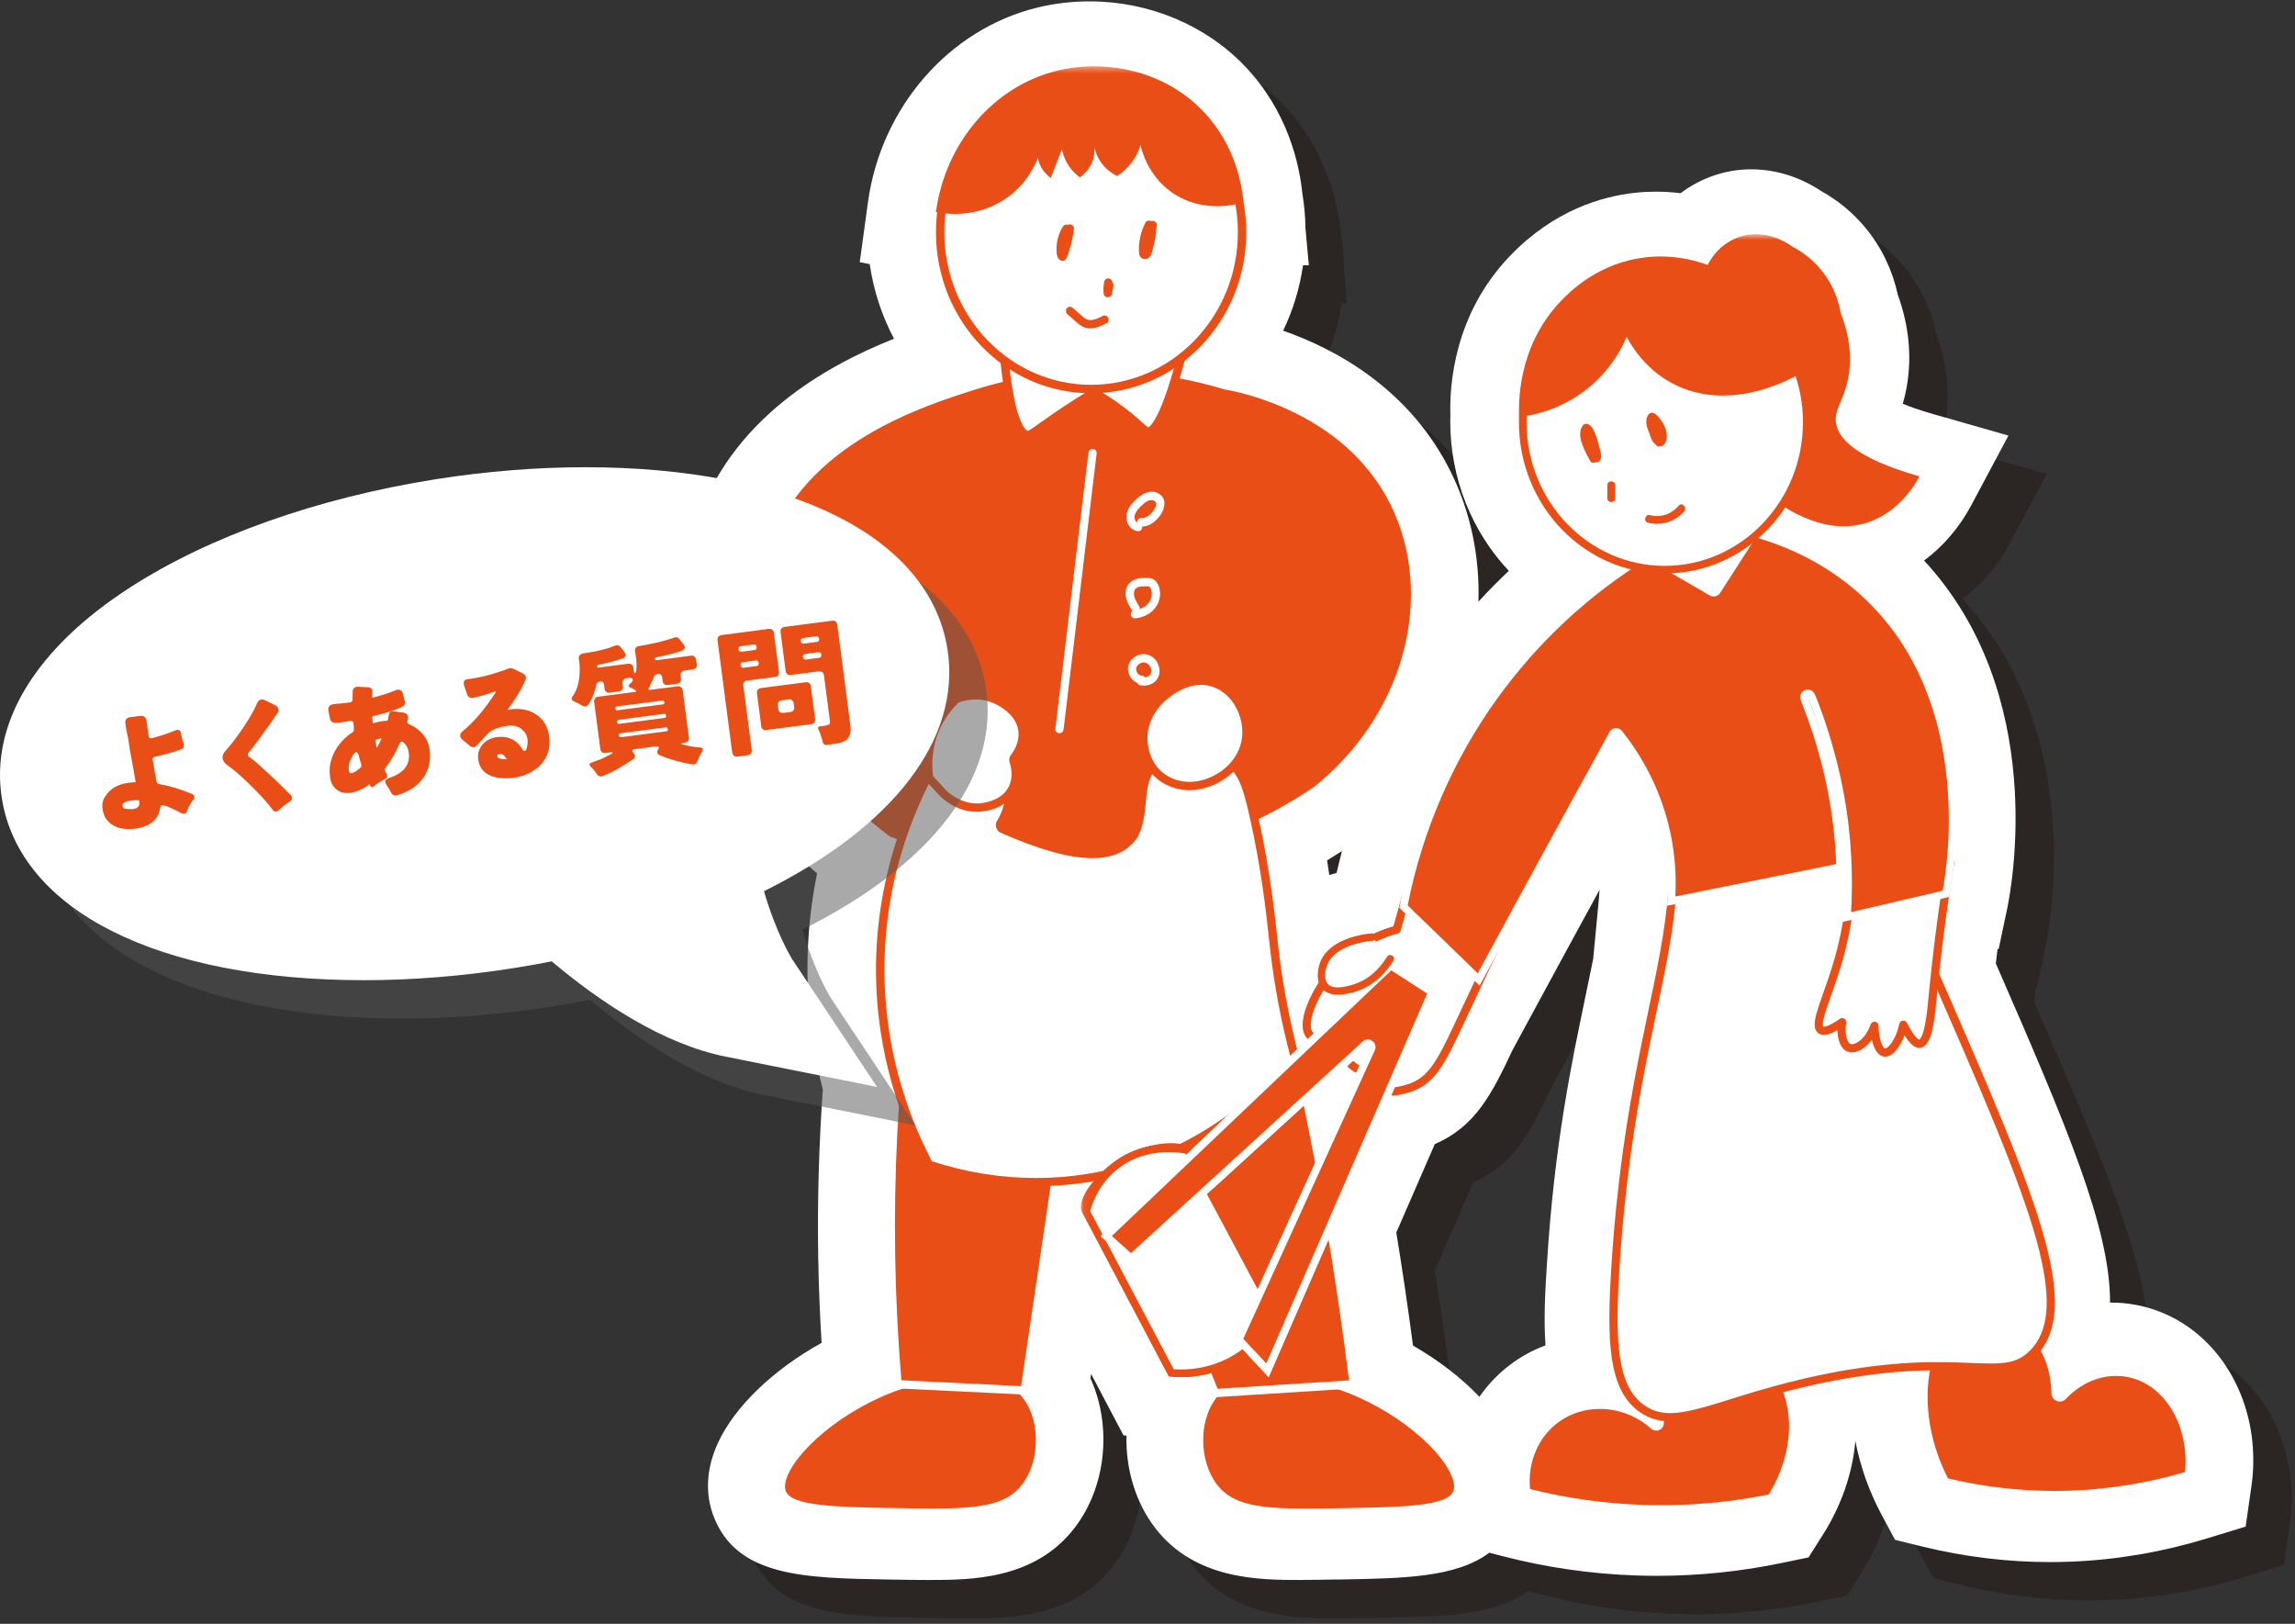<svg width="359" height="254" viewBox="0 0 359 254" fill="none" xmlns="http://www.w3.org/2000/svg">
<rect x="0" y="0" width="359" height="254" fill="#333333" stroke="none"/>
<g style="mix-blend-mode:multiply" opacity="0.5">
<path d="M209.62 253.144C202.99 253.144 192.97 253.144 186.7 245.004C183.58 240.944 182.08 235.714 182.21 230.564L181.74 230.514L176.68 220.924L176.58 221.594C179.94 229.004 179.11 238.484 174.09 245.004C167.83 253.144 157.8 253.144 151.17 253.144C149.33 253.144 147.3 253.114 145.08 253.074C131.75 252.844 121.23 252.664 117.6 243.114C116.67 240.654 116.03 236.694 118.28 231.764C120.9 226.014 127.04 220.184 134.52 216.054C134.24 211.494 134.06 206.944 133.99 202.454C133.85 193.864 134.1 185.104 134.71 176.404C133.36 171.184 132.57 165.824 132.36 160.464C132.13 154.484 132.61 148.514 133.81 142.624C116.58 127.784 108.96 106.524 114.77 88.364C120.12 71.644 135.04 63.284 145.85 58.984C143.94 55.374 142.64 51.424 142.05 47.314L140.49 47.004L141.77 37.654C143.8 22.814 154.43 10.574 168.23 7.194C170.88 6.544 173.64 6.214 176.43 6.214C185.72 6.214 194.59 9.914 200.74 16.364C207.47 23.414 209.26 31.714 209.72 36.244C210.02 38.044 210.19 39.864 210.21 41.674L210.74 47.504H209.83C209.31 51.084 208.26 54.524 206.72 57.724C214.78 60.544 226.5 66.734 232.98 79.894C236.1 86.234 237.48 93.164 237.27 100.114C238.79 98.444 240.38 96.844 242.02 95.294C236.27 89.174 232.86 80.894 232.86 71.914C232.86 71.604 232.86 71.304 232.88 70.994C232.73 66.214 233.45 55.164 242.18 46.054C249.07 38.864 256.64 36.704 261.79 36.154C262.87 36.034 263.96 35.984 265.04 35.984C266.33 35.984 267.62 36.064 268.9 36.224C270.32 35.144 271.89 34.274 273.58 33.644C275.62 32.874 277.76 32.484 279.94 32.484C285.06 32.484 288.99 34.614 290.86 35.874C293.57 37.374 295.93 39.344 297.89 41.734C300.35 44.734 302.05 48.304 302.87 52.114C304.6 56.884 305.08 61.654 304.3 66.294C304.12 67.364 303.89 68.314 303.64 69.154C304.72 69.604 306.22 70.144 308.27 70.734L320.17 74.134L314.35 85.054C312.49 88.534 309.95 91.474 306.98 93.684C326.35 114.604 320.7 144.724 319.96 148.214L318.65 154.434L318.47 154.474C318.38 155.224 318.29 155.964 318.2 156.704C329.28 182.104 336.11 198.104 336.07 209.754C336.15 209.754 336.23 209.754 336.31 209.754C341.13 209.754 345.86 211.464 349.63 214.574C356.24 220.024 359.52 229.194 358.18 238.504L357.28 244.794L351.2 246.654C344.29 248.764 337.18 249.984 330.06 250.274C328.93 250.314 327.8 250.344 326.7 250.344C320.02 250.344 313.31 249.524 306.76 247.924L302.44 246.864L300.33 242.944C298.37 239.284 296.99 235.364 296.23 231.394C295.8 236.364 294.09 241.414 291.17 246.034L288.9 249.614L284.76 250.474C278.33 251.814 271.73 252.494 265.17 252.494C264.09 252.494 262.98 252.474 261.85 252.434C254.87 252.194 247.87 251.184 241.08 249.424L238.97 248.874C233.83 252.754 225.54 252.894 215.72 253.064H215.15C213.15 253.104 211.32 253.134 209.63 253.134L209.62 253.144ZM227.01 216.474C230.93 218.724 234.54 221.464 237.42 224.504C238.88 222.384 240.71 220.524 242.86 219.024C244.39 217.954 246.03 217.094 247.76 216.454C247.45 212.114 247.73 207.644 247.99 203.564C249.15 185.084 251.83 172.314 253.97 162.054C254.41 159.934 254.83 157.944 255.21 156.044L256.11 146.614C256.15 146.144 256.19 145.674 256.21 145.204C252.64 151.734 249.09 158.274 245.55 164.814L242.59 170.284C239.34 177.204 236.76 182.244 230.44 184.974L224.42 198.804C225.39 204.714 226.26 210.624 227.03 216.474H227.01ZM213.59 140.584C213.72 141.364 213.83 142.124 213.94 142.864C214.32 142.744 214.7 142.644 215.08 142.544C215.34 141.394 215.63 140.254 215.93 139.114C215.16 139.614 214.38 140.104 213.59 140.584Z" fill="#231815"/>
</g>
<path d="M203.62 247.144C196.99 247.144 186.97 247.144 180.7 239.004C177.58 234.944 176.08 229.714 176.21 224.564L175.74 224.514L170.68 214.924L170.58 215.594C173.94 223.004 173.11 232.484 168.09 239.004C161.83 247.144 151.8 247.144 145.17 247.144C143.33 247.144 141.3 247.114 139.08 247.074C125.75 246.844 115.23 246.664 111.6 237.114C110.67 234.654 110.03 230.694 112.28 225.764C114.9 220.014 121.04 214.184 128.52 210.054C128.24 205.494 128.06 200.944 127.99 196.454C127.85 187.864 128.1 179.104 128.71 170.404C127.36 165.184 126.57 159.824 126.36 154.464C126.13 148.484 126.61 142.514 127.81 136.624C110.58 121.784 102.96 100.524 108.77 82.364C114.12 65.644 129.04 57.284 139.85 52.984C137.94 49.374 136.64 45.424 136.05 41.314L134.49 41.004L135.77 31.654C137.8 16.814 148.43 4.574 162.23 1.194C164.88 0.544 167.64 0.214 170.43 0.214C179.72 0.214 188.59 3.914 194.74 10.364C201.47 17.414 203.26 25.714 203.72 30.244C204.02 32.044 204.19 33.864 204.21 35.674L204.74 41.504H203.83C203.31 45.084 202.26 48.524 200.72 51.724C208.78 54.544 220.5 60.734 226.98 73.894C230.1 80.234 231.48 87.164 231.27 94.114C232.79 92.444 234.38 90.844 236.02 89.294C230.27 83.174 226.86 74.894 226.86 65.914C226.86 65.604 226.86 65.304 226.88 64.994C226.73 60.214 227.45 49.164 236.18 40.054C243.07 32.864 250.64 30.704 255.79 30.154C256.87 30.034 257.96 29.984 259.04 29.984C260.33 29.984 261.62 30.064 262.9 30.224C264.32 29.144 265.89 28.274 267.58 27.644C269.62 26.874 271.76 26.484 273.94 26.484C279.06 26.484 282.99 28.614 284.86 29.874C287.57 31.374 289.93 33.344 291.89 35.734C294.35 38.734 296.05 42.304 296.87 46.114C298.6 50.884 299.08 55.654 298.3 60.294C298.12 61.364 297.89 62.314 297.64 63.154C298.72 63.604 300.22 64.144 302.27 64.734L314.17 68.134L308.35 79.054C306.49 82.534 303.95 85.474 300.98 87.684C320.35 108.604 314.7 138.724 313.96 142.214L312.65 148.434L312.47 148.474C312.38 149.224 312.29 149.964 312.2 150.704C323.28 176.104 330.11 192.104 330.07 203.754C330.15 203.754 330.23 203.754 330.31 203.754C335.13 203.754 339.86 205.464 343.63 208.574C350.24 214.024 353.52 223.194 352.18 232.504L351.28 238.794L345.2 240.654C338.29 242.764 331.18 243.984 324.06 244.274C322.93 244.314 321.8 244.344 320.7 244.344C314.02 244.344 307.31 243.524 300.76 241.924L296.44 240.864L294.33 236.944C292.37 233.284 290.99 229.364 290.23 225.394C289.8 230.364 288.09 235.414 285.17 240.034L282.9 243.614L278.76 244.474C272.33 245.814 265.73 246.494 259.17 246.494C258.09 246.494 256.98 246.474 255.85 246.434C248.87 246.194 241.87 245.184 235.08 243.424L232.97 242.874C227.83 246.754 219.54 246.894 209.72 247.064H209.15C207.15 247.104 205.32 247.134 203.63 247.134L203.62 247.144ZM221.01 210.464C224.93 212.714 228.54 215.454 231.42 218.494C232.88 216.374 234.71 214.514 236.86 213.014C238.39 211.944 240.03 211.084 241.76 210.444C241.45 206.104 241.73 201.634 241.99 197.554C243.15 179.074 245.83 166.304 247.97 156.044C248.41 153.924 248.83 151.934 249.21 150.034L250.11 140.604C250.15 140.134 250.19 139.664 250.21 139.194C246.64 145.724 243.09 152.264 239.55 158.804L236.59 164.274C233.34 171.194 230.76 176.234 224.44 178.964L218.42 192.794C219.39 198.704 220.26 204.614 221.03 210.464H221.01ZM207.59 134.584C207.72 135.364 207.83 136.124 207.94 136.864C208.32 136.744 208.7 136.644 209.08 136.544C209.34 135.394 209.63 134.254 209.93 133.114C209.16 133.614 208.38 134.104 207.59 134.584Z" fill="white"/>
<path d="M200.45 205.593L197.55 200.153H197.12L192.84 209.543L192.88 209.803L195 212.073L195.32 212.103C198.2 209.893 199.77 207.213 200.45 205.823V205.603V205.593Z" fill="white"/>
<mask id="mask0_1056_4892" style="mask-type:luminance" maskUnits="userSpaceOnUse" x="117" y="10" width="112" height="228">
<path d="M228.77 10.354H117.59V237.284H228.77V10.354Z" fill="white"/>
</mask>
<g mask="url(#mask0_1056_4892)">
<path d="M164.96 136.203C156.13 136.203 147.12 134.543 138.89 131.403C130.89 125.463 124.82 117.933 121.34 109.623C117.88 101.353 117.29 93.103 119.64 85.743C125.02 68.913 144.25 62.843 152.46 60.254C158.65 58.303 165.14 57.313 171.75 57.313C178.36 57.313 185.13 58.303 191.67 60.254C191.7 60.254 191.72 60.264 191.75 60.273C193.68 60.593 210.82 63.834 218.16 78.734C225.37 93.374 220.21 112.253 205.89 123.623C199.11 128.223 187.94 134.043 173.21 135.723C170.48 136.033 167.71 136.193 164.96 136.193V136.203Z" fill="#EA4E17"/>
<path d="M171.75 56.664V57.974C178.36 57.974 185 58.954 191.48 60.894C191.53 60.914 191.59 60.924 191.64 60.934C192.91 61.144 197.43 62.034 202.61 64.604C209.5 68.024 214.54 72.884 217.57 79.044C220.93 85.874 221.62 94.034 219.51 102.014C217.36 110.154 212.38 117.654 205.5 123.124C198.77 127.674 187.71 133.434 173.13 135.104C170.43 135.414 167.67 135.574 164.96 135.574C156.24 135.574 147.34 133.944 139.21 130.854C131.34 124.994 125.37 117.574 121.94 109.394C120.27 105.414 119.28 101.384 118.98 97.434C118.68 93.414 119.11 89.564 120.26 85.964C125.54 69.454 144.54 63.464 152.65 60.904C158.77 58.974 165.2 57.994 171.75 57.994V56.684M171.75 56.664C165.88 56.664 159.25 57.434 152.26 59.634C144.01 62.234 124.5 68.384 119.02 85.544C114.14 100.794 121.96 119.694 138.57 131.984C143.58 133.904 152.93 136.854 164.96 136.854C167.61 136.854 170.39 136.714 173.28 136.384C189.41 134.544 200.86 127.834 206.28 124.164C221.15 112.354 225.9 92.994 218.75 78.454C211.21 63.134 193.79 59.954 191.86 59.634C187.83 58.434 180.66 56.664 171.75 56.664Z" fill="white"/>
<path d="M160.77 68.024C160.77 68.024 160.7 68.024 160.67 68.024C160.08 67.934 158.13 66.784 157.11 55.894L169.47 59.724C169.53 59.744 169.6 59.754 169.66 59.754C169.72 59.754 169.79 59.744 169.86 59.724L185.03 54.974C183.86 59.604 182.72 63.014 181.66 65.124C180.57 67.294 179.84 67.524 179.57 67.524C179.31 67.524 179.03 67.274 178.37 66.664C177.97 66.294 177.47 65.844 176.77 65.264C175.1 63.884 173.31 62.634 171.44 61.574C171.34 61.514 171.23 61.484 171.12 61.484C171.01 61.484 170.89 61.514 170.78 61.574C169.44 62.374 168.09 63.224 166.77 64.104C165.13 65.184 163.95 66.034 163.09 66.644C161.82 67.554 161.18 68.014 160.77 68.014V68.024Z" fill="white"/>
<path d="M184.09 55.943C181.53 65.633 179.87 66.743 179.59 66.863C179.43 66.763 179.11 66.473 178.8 66.193C178.41 65.843 177.89 65.363 177.18 64.773C175.48 63.363 173.66 62.103 171.76 61.013C171.56 60.903 171.33 60.843 171.11 60.843C170.89 60.843 170.65 60.903 170.44 61.033C169.1 61.843 167.74 62.703 166.4 63.583C164.75 64.673 163.57 65.523 162.7 66.143C161.82 66.773 160.99 67.363 160.76 67.393C160.74 67.393 158.9 66.983 157.84 56.823L162.38 58.223L169.26 60.353C169.39 60.393 169.52 60.413 169.65 60.413C169.78 60.413 169.91 60.393 170.04 60.353L178.28 57.773L184.09 55.953M185.93 54.003C180.5 55.703 175.07 57.403 169.65 59.093C165.22 57.723 160.79 56.353 156.36 54.983C157.36 66.883 159.45 68.503 160.56 68.663C160.63 68.673 160.7 68.683 160.76 68.683C161.73 68.683 162.71 67.573 167.12 64.663C168.83 63.533 170.24 62.673 171.11 62.143C172.37 62.863 174.26 64.043 176.35 65.773C178.37 67.443 178.78 68.153 179.52 68.173H179.56C181.01 68.173 183.1 65.533 185.93 53.993V54.003Z" fill="#EA4E17"/>
<path d="M170.68 60.853C157.66 60.853 147.06 49.853 147.06 36.333C147.06 22.813 157.65 11.823 170.68 11.823C183.71 11.823 194.3 22.823 194.3 36.343C194.3 49.863 183.71 60.863 170.68 60.863V60.853Z" fill="white"/>
<path d="M170.68 12.474C183.34 12.474 193.64 23.184 193.64 36.334C193.64 49.484 183.34 60.194 170.68 60.194C158.02 60.194 147.72 49.484 147.72 36.334C147.72 23.184 158.02 12.474 170.68 12.474ZM170.68 11.174C157.28 11.174 146.41 22.444 146.41 36.344C146.41 50.244 157.28 61.514 170.68 61.514C184.08 61.514 194.95 50.244 194.95 36.344C194.95 22.444 184.08 11.174 170.68 11.174Z" fill="#EA4E17"/>
<path d="M194.52 31.644C193.89 31.844 188.18 33.604 183.19 30.004C179.64 27.444 178.65 23.744 178.4 22.694C178.21 23.324 177.89 24.154 177.3 25.024C176.44 26.314 175.41 27.094 174.74 27.524C174.15 27.234 172.95 26.544 172.06 25.154C171.56 24.364 171.32 23.604 171.2 23.064C171.23 23.554 171.22 24.394 170.84 25.354C170.3 26.704 169.33 27.454 168.92 27.744C168.41 27.364 167.6 26.674 166.95 25.564C166.45 24.704 166.22 23.894 166.11 23.344C165.53 24.844 164.95 26.334 164.36 27.834C163.81 27.434 163.26 26.884 162.86 26.144C161.24 23.174 163.38 19.694 163.54 19.444C163.52 20.094 163.18 27.334 156.99 31.284C152.33 34.264 147.47 33.384 146.4 33.164C147.89 22.274 155.46 13.484 165.34 11.064C172.78 9.244 182.02 10.914 188.23 17.424C193.42 22.864 194.31 29.364 194.52 31.654V31.644Z" fill="#EA4E17"/>
<path d="M166.26 35.434C165.78 36.204 165.46 37.084 165.33 37.984C165.27 38.444 165.24 38.894 165.27 39.364C165.31 39.864 165.38 40.454 165.89 40.714C166.3 40.924 166.68 40.734 166.85 40.324C167.45 38.854 167.82 37.314 167.99 35.744C168.03 35.394 167.66 35.094 167.34 35.094C166.95 35.094 166.73 35.394 166.69 35.744C166.53 37.154 166.14 38.624 165.59 39.974L166.55 39.584C166.45 39.534 166.48 39.554 166.62 39.674C166.64 39.744 166.64 39.744 166.62 39.674C166.61 39.634 166.6 39.594 166.59 39.554C166.59 39.587 166.59 39.587 166.59 39.554C166.57 39.364 166.56 39.174 166.56 38.994C166.56 38.654 166.58 38.324 166.64 38.044C166.77 37.314 167 36.724 167.39 36.104C167.58 35.804 167.46 35.384 167.16 35.214C166.86 35.044 166.46 35.144 166.27 35.444L166.26 35.434Z" fill="#EA4E17"/>
<path d="M179.16 34.854C178.47 36.204 178.11 37.714 178.16 39.224C178.17 39.664 178.2 40.144 178.61 40.394C179.02 40.654 179.59 40.514 179.88 40.134C180.12 39.834 180.2 39.434 180.3 39.074C180.4 38.694 180.5 38.304 180.58 37.914C180.77 37.014 180.89 36.104 180.96 35.194C180.99 34.844 180.64 34.544 180.31 34.544C179.93 34.544 179.68 34.844 179.66 35.194C179.6 35.964 179.5 36.724 179.34 37.474C179.26 37.864 179.17 38.254 179.07 38.634C179.02 38.824 178.97 39.004 178.91 39.184C178.9 39.224 178.88 39.274 178.87 39.314C178.89 39.274 178.89 39.274 178.87 39.314C178.83 39.384 178.85 39.354 178.95 39.244C179.16 39.154 179.34 39.234 179.48 39.484C179.49 39.554 179.49 39.544 179.48 39.444V39.364C179.47 39.254 179.47 39.144 179.46 39.034C179.46 38.874 179.46 38.704 179.47 38.544C179.49 38.164 179.52 37.864 179.6 37.494C179.74 36.794 179.97 36.114 180.29 35.484C180.45 35.174 180.37 34.774 180.06 34.594C179.77 34.424 179.33 34.514 179.17 34.824L179.16 34.854Z" fill="#EA4E17"/>
<path d="M172.73 44.024C172.63 44.634 172.58 45.234 172.63 45.854C172.64 46.024 172.69 46.194 172.82 46.314C172.93 46.414 173.05 46.474 173.2 46.494C173.5 46.534 173.85 46.344 173.92 46.024C174 45.614 174.08 45.204 174.16 44.804C174.19 44.634 174.19 44.464 174.09 44.304C174.01 44.164 173.86 44.044 173.7 44.004C173.53 43.964 173.35 43.974 173.2 44.074C173.06 44.164 172.93 44.294 172.9 44.464C172.82 44.874 172.74 45.284 172.66 45.684L173.94 45.854C173.91 45.374 173.92 44.894 173.98 44.424L173.96 44.594C173.97 44.524 173.98 44.444 173.99 44.374C174.02 44.194 174.02 44.034 173.92 43.874C173.84 43.734 173.69 43.614 173.53 43.574C173.36 43.534 173.18 43.544 173.03 43.644C172.9 43.734 172.76 43.864 172.73 44.034V44.024Z" fill="#EA4E17"/>
<path d="M166.92 49.103C167.36 49.493 167.8 49.893 168.25 50.273C168.7 50.663 169.13 51.033 169.69 51.223C170.87 51.633 172.07 51.083 173.11 50.553C173.42 50.393 173.51 49.953 173.34 49.663C173.15 49.343 172.76 49.273 172.45 49.433C171.75 49.793 170.83 50.293 170.02 49.963C169.62 49.803 169.3 49.463 168.98 49.183C168.6 48.853 168.22 48.513 167.84 48.173C167.58 47.943 167.17 47.913 166.92 48.173C166.68 48.413 166.66 48.863 166.92 49.093V49.103Z" fill="#EA4E17"/>
<path d="M145.9 236.624C144.11 236.624 142.11 236.594 140 236.554C130.34 236.384 123.36 236.264 122.3 233.464C121.94 232.514 122.19 231.214 123.03 229.674C124.47 227.034 127.46 224.044 131.22 221.474C135.37 218.644 140.13 216.554 144.61 215.614C146.55 215.204 149.2 214.644 151.89 214.644C155.47 214.644 158.12 215.614 159.98 217.614C163.47 221.364 163.65 228.384 160.38 232.634C157.79 236.004 153.47 236.624 145.9 236.624Z" fill="#EA4E17"/>
<path d="M151.89 214.003V215.303C155.28 215.303 157.77 216.203 159.5 218.063C161.1 219.783 162 222.273 162.04 225.073C162.08 227.773 161.28 230.393 159.86 232.233C158.69 233.753 157.16 234.683 154.91 235.243C152.84 235.753 150.24 235.963 145.9 235.963C144.12 235.963 142.12 235.933 140.01 235.893C130.96 235.733 123.81 235.613 122.91 233.223C122.63 232.473 122.87 231.323 123.6 229.983C126.35 224.943 135.22 218.253 144.74 216.243C146.65 215.843 149.27 215.293 151.89 215.293V213.983M151.89 214.003C149.13 214.003 146.43 214.573 144.47 214.983C131.52 217.713 119.79 228.723 121.68 233.703C122.9 236.913 129.59 237.033 139.98 237.213C142.14 237.253 144.1 237.283 145.89 237.283C153.55 237.283 158.09 236.663 160.88 233.043C164.16 228.783 164.28 221.323 160.44 217.183C158.15 214.723 154.97 214.003 151.87 214.003H151.89Z" fill="white"/>
<path d="M204.35 236.633C196.79 236.633 192.47 236.013 189.87 232.643C186.6 228.393 186.78 221.373 190.27 217.623C192.13 215.623 194.78 214.653 198.36 214.653C201.05 214.653 203.71 215.213 205.64 215.623C210.12 216.573 214.87 218.653 219.03 221.483C222.8 224.053 225.78 227.043 227.22 229.683C228.06 231.213 228.31 232.523 227.95 233.473C226.89 236.273 219.91 236.393 210.25 236.563C208.13 236.603 206.13 236.633 204.35 236.633Z" fill="#EA4E17"/>
<path d="M198.36 215.304C200.98 215.304 203.6 215.854 205.51 216.254C215.03 218.264 223.9 224.944 226.65 229.994C227.38 231.334 227.63 232.484 227.34 233.234C226.43 235.624 219.29 235.744 210.24 235.904C208.13 235.944 206.13 235.974 204.35 235.974C197 235.974 192.82 235.394 190.39 232.244C188.97 230.394 188.17 227.784 188.21 225.084C188.25 222.284 189.15 219.794 190.75 218.074C192.48 216.214 194.97 215.314 198.36 215.314M198.36 214.004C195.26 214.004 192.09 214.724 189.79 217.184C185.95 221.314 186.07 228.784 189.35 233.044C192.14 236.664 196.69 237.284 204.34 237.284C206.14 237.284 208.1 237.254 210.25 237.214C220.65 237.034 227.33 236.924 228.55 233.704C230.44 228.734 218.71 217.714 205.76 214.984C203.8 214.574 201.1 214.004 198.34 214.004H198.36Z" fill="white"/>
<path d="M190.03 217.904C181.81 197.444 176.69 183.654 174.39 175.764L174.35 175.614C173.25 171.814 171.96 168.304 170.03 168.304H169.98C168.76 168.344 167.78 169.754 166.89 172.734C166.89 172.764 166.87 172.794 166.87 172.824L160.29 217.494L140.4 216.514C139.83 209.854 139.49 203.094 139.38 196.414C139.17 183.524 139.84 170.484 141.36 157.644L200.2 153.214C203.15 165.334 205.72 177.694 207.84 189.974C209.35 198.754 210.67 207.684 211.76 216.524L190.04 217.904H190.03Z" fill="#EA4E17"/>
<path d="M199.69 153.903C202.58 165.833 205.1 178.003 207.19 190.083C208.66 198.623 209.95 207.303 211.02 215.923L200.96 216.563L190.46 217.233C182.35 197.033 177.29 183.413 175.01 175.593L174.97 175.443C173.61 170.773 172.25 167.663 170.02 167.663H169.95C167.95 167.733 166.93 170.313 166.26 172.563C166.24 172.623 166.23 172.683 166.22 172.743L162.91 195.183L159.72 216.823L150.38 216.363L141 215.903C140.46 209.433 140.13 202.883 140.03 196.413C139.83 183.733 140.47 170.903 141.95 158.263L170.84 156.083L199.7 153.913L199.69 153.903ZM200.7 152.523C180.72 154.023 160.75 155.533 140.77 157.033C139.35 168.823 138.49 182.033 138.72 196.423C138.83 203.683 139.22 210.603 139.79 217.143C146.81 217.483 153.82 217.833 160.84 218.173C163.06 203.093 165.29 188.003 167.51 172.923C168.01 171.233 168.85 168.993 169.99 168.963H170.02C171.78 168.963 173.26 174.223 173.76 175.943C175.73 182.713 180.16 195.113 189.6 218.583C197.23 218.103 204.85 217.613 212.48 217.133C211.42 208.373 210.1 199.273 208.47 189.863C206.19 176.653 203.55 164.193 200.69 152.523H200.7Z" fill="white"/>
<path d="M162.07 184.904C156.41 184.904 150.78 183.984 145.31 182.154C140.73 173.514 138.12 163.844 137.74 154.174C137.14 138.774 142.12 126.604 146.44 119.054C147.8 118.274 149.32 117.864 150.84 117.864C153.44 117.864 155.79 119.064 156.97 120.984C158.29 123.144 158.12 126.164 156.52 128.684C156.42 128.844 156.39 129.044 156.45 129.224C156.5 129.404 156.64 129.554 156.81 129.634C162.7 132.234 167.44 133.544 170.9 133.544C173.26 133.544 175.1 132.934 176.39 131.734C178.17 130.064 178.38 127.744 178.58 125.514C178.8 123.104 179 120.834 180.98 119.184C182.35 118.044 184.29 117.414 186.46 117.414C188.63 117.414 190.82 118.084 192.36 119.244C194.29 120.704 195.02 122.674 196.11 127.504C197.98 135.774 198.72 142.614 199.16 146.694C199.23 147.294 199.29 147.844 199.34 148.334C199.99 154.004 201.09 159.774 202.6 165.484C197.58 171.464 186.84 181.574 170.1 184.234C167.46 184.654 164.76 184.864 162.08 184.864L162.07 184.904Z" fill="white"/>
<path d="M186.44 118.084C188.51 118.084 190.51 118.704 191.95 119.784C193.72 121.124 194.41 123.014 195.46 127.674C197.32 135.904 198.06 142.724 198.5 146.794C198.57 147.394 198.63 147.944 198.68 148.444C199.32 154.044 200.39 159.734 201.87 165.364C199 168.734 195.57 171.884 191.92 174.504C185.22 179.314 177.84 182.384 170 183.634C167.39 184.054 164.73 184.264 162.08 184.264C156.58 184.264 151.09 183.384 145.77 181.634C141.31 173.134 138.77 163.654 138.4 154.174C137.81 139.034 142.66 127.044 146.92 119.564C148.14 118.894 149.49 118.544 150.84 118.544C153.22 118.544 155.35 119.624 156.41 121.354C157.6 123.304 157.43 126.054 155.97 128.374C155.77 128.694 155.71 129.084 155.83 129.454C155.94 129.814 156.2 130.114 156.55 130.264C162.61 132.934 167.3 134.234 170.91 134.234C173.44 134.234 175.44 133.564 176.84 132.244C177.76 131.384 178.8 130.404 179.23 125.604C179.44 123.234 179.62 121.194 181.4 119.714C182.65 118.674 184.45 118.094 186.46 118.094M186.44 116.774C184.26 116.774 182.1 117.394 180.55 118.694C176.39 122.154 179.31 128.094 175.93 131.274C174.93 132.214 173.38 132.914 170.89 132.914C167.88 132.914 163.5 131.894 157.06 129.054C158.77 126.354 158.98 123.054 157.51 120.654C156.2 118.524 153.63 117.224 150.82 117.224C149.21 117.224 147.52 117.654 145.95 118.584C142.85 123.974 136.4 136.864 137.08 154.204C137.59 167.394 142 177.364 144.85 182.694C148.54 183.944 154.59 185.554 162.07 185.554C164.62 185.554 167.34 185.364 170.2 184.914C189.07 181.904 200.24 169.374 203.31 165.674C201.38 158.464 200.46 152.484 199.98 148.284C199.53 144.354 198.88 136.874 196.73 127.374C195.66 122.644 194.89 120.364 192.74 118.734C191.03 117.444 188.72 116.764 186.45 116.764L186.44 116.774Z" fill="#EA4E17"/>
<path d="M185.93 122.954C184.96 122.934 183.1 122.694 181.44 121.334C179.04 119.354 178.84 116.364 178.83 115.494C178.82 113.944 179.28 111.634 181.54 109.394C182.03 108.904 184.64 106.474 187.87 106.474C188.52 106.474 189.17 106.574 189.79 106.774C193.49 107.954 195.31 112.104 194.94 115.424C194.43 119.924 189.95 122.954 186.08 122.954H185.94H185.93Z" fill="white"/>
<path d="M187.86 107.123C188.44 107.123 189.02 107.213 189.59 107.393C191.09 107.873 192.39 108.973 193.26 110.503C194.1 111.973 194.47 113.743 194.29 115.353C193.82 119.513 189.66 122.303 186.08 122.303H185.95C185.07 122.283 183.37 122.073 181.86 120.833C179.68 119.033 179.5 116.293 179.49 115.493C179.48 114.073 179.91 111.943 182 109.863C182.46 109.403 184.9 107.133 187.87 107.133M187.86 105.823C184.29 105.823 181.48 108.523 181.07 108.933C180.5 109.493 178.15 111.843 178.17 115.493C178.17 116.233 178.29 119.583 181.01 121.823C182.94 123.423 185.13 123.583 185.9 123.603H186.06C190.1 123.603 195.01 120.493 195.57 115.493C196 111.673 193.82 107.383 189.97 106.143C189.24 105.913 188.53 105.813 187.85 105.813L187.86 105.823Z" fill="#EA4E17"/>
<path d="M152.78 126.324C149.89 126.324 147.83 124.384 147.45 123.994L145.33 121.684C145.05 119.684 145.04 116.724 146.49 113.614C147.24 112.004 148.29 110.554 149.61 109.314C150.57 108.954 151.64 108.764 152.65 108.764C153.66 108.764 154.68 108.964 155.61 109.354C156.56 109.754 159.67 111.304 159.97 114.394C160.15 116.264 159.23 117.754 158.66 118.474C158.52 118.644 158.49 118.884 158.56 119.094C158.8 119.784 159.26 121.574 158.39 123.344C157.29 125.554 154.87 126.134 153.53 126.294C153.28 126.324 153.03 126.334 152.79 126.334L152.78 126.324Z" fill="white"/>
<path d="M152.65 109.413C153.6 109.413 154.51 109.593 155.35 109.953C155.72 110.113 156.68 110.563 157.56 111.333C158.61 112.253 159.2 113.303 159.31 114.453C159.47 116.093 158.64 117.423 158.14 118.073C157.87 118.423 157.79 118.883 157.94 119.303C158.15 119.913 158.56 121.503 157.8 123.043C156.84 124.973 154.66 125.493 153.45 125.633C153.23 125.663 153 125.673 152.78 125.673C150.19 125.673 148.32 123.943 147.93 123.553L145.95 121.393C145.71 119.493 145.75 116.753 147.08 113.893C147.78 112.393 148.75 111.043 149.96 109.883C150.54 109.683 151.51 109.413 152.65 109.413ZM152.65 108.113C150.99 108.113 149.7 108.583 149.25 108.753C148.28 109.653 146.91 111.153 145.89 113.343C144.15 117.063 144.48 120.513 144.7 121.973L146.97 124.453C147.3 124.783 149.53 126.983 152.76 126.983C153.03 126.983 153.3 126.963 153.58 126.933C154.21 126.863 157.53 126.483 158.95 123.633C160.01 121.503 159.33 119.373 159.16 118.883C159.56 118.363 160.82 116.623 160.61 114.343C160.27 110.803 156.69 109.113 155.86 108.763C154.73 108.283 153.62 108.123 152.64 108.123L152.65 108.113Z" fill="#EA4E17"/>
<path d="M170.25 70.874C169.58 76.494 168.91 82.114 168.23 87.744C167.56 93.344 166.89 98.944 166.22 104.544C165.84 107.714 165.46 110.874 165.08 114.044C165.04 114.394 165.41 114.694 165.73 114.694C166.12 114.694 166.34 114.394 166.38 114.044C167.05 108.424 167.72 102.804 168.4 97.174C169.07 91.554 169.74 85.974 170.41 80.374C170.79 77.204 171.17 74.044 171.55 70.874C171.59 70.524 171.22 70.224 170.9 70.224C170.51 70.224 170.29 70.524 170.25 70.874Z" fill="white"/>
<path d="M178.01 81.803C178.13 81.813 177.93 81.773 177.89 81.763C178 81.803 177.82 81.713 177.79 81.693C177.89 81.763 177.72 81.613 177.7 81.593C177.68 81.573 177.63 81.493 177.69 81.583C177.66 81.543 177.64 81.493 177.61 81.453C177.59 81.413 177.57 81.383 177.55 81.343C177.51 81.253 177.58 81.423 177.55 81.323C177.52 81.243 177.5 81.163 177.48 81.083C177.46 81.003 177.48 81.083 177.48 81.103C177.48 81.063 177.48 81.023 177.47 80.973C177.46 80.923 177.47 80.893 177.47 80.843C177.47 80.843 177.5 80.653 177.47 80.753C177.62 79.993 178.22 79.393 178.81 78.863C179.1 78.603 179.42 78.363 179.79 78.263C179.83 78.253 179.88 78.243 179.92 78.233C179.94 78.233 180.05 78.223 179.95 78.233C180.04 78.233 180.13 78.233 180.22 78.233C180.22 78.233 180.33 78.243 180.27 78.233C180.2 78.223 180.33 78.253 180.35 78.253C180.39 78.263 180.44 78.273 180.48 78.293C180.52 78.313 180.52 78.303 180.48 78.293L180.54 78.323C180.66 78.393 180.72 78.443 180.78 78.533C180.85 78.653 180.86 78.743 180.85 78.913C180.85 79.023 180.87 78.833 180.85 78.953C180.85 79.003 180.83 79.053 180.82 79.093C180.8 79.173 180.76 79.283 180.74 79.333C180.67 79.493 180.55 79.693 180.44 79.853C180.25 80.123 179.89 80.503 179.62 80.693C179.23 80.963 178.95 81.073 178.51 81.043C178.16 81.013 177.86 81.363 177.86 81.693C177.86 82.073 178.16 82.313 178.51 82.343C179.71 82.443 180.74 81.593 181.43 80.693C182.11 79.793 182.55 78.363 181.6 77.473C180.65 76.583 179.32 76.863 178.39 77.553C177.46 78.243 176.49 79.213 176.25 80.363C175.99 81.613 176.71 82.943 178.03 83.093C178.38 83.133 178.68 82.763 178.68 82.443C178.68 82.053 178.38 81.833 178.03 81.793L178.01 81.803Z" fill="white"/>
<path d="M178.21 94.833C177.77 94.153 177.27 93.403 177.39 92.613C177.38 92.683 177.42 92.483 177.43 92.463C177.46 92.363 177.45 92.383 177.48 92.313C177.5 92.273 177.53 92.223 177.55 92.183C177.55 92.183 177.62 92.093 177.58 92.143C177.61 92.103 177.65 92.073 177.68 92.033C177.68 92.033 177.77 91.963 177.72 92.003C177.98 91.813 178.31 91.753 178.61 91.723C178.8 91.703 178.99 91.703 179.18 91.703C179.37 91.703 179.59 91.683 179.74 91.743C179.96 91.823 180.07 92.183 180.13 92.453C180.26 93.053 180.08 93.793 179.68 94.303C179.17 94.973 178.32 95.353 177.54 95.423C177.19 95.453 176.89 95.703 176.89 96.073C176.89 96.403 177.19 96.763 177.54 96.723C178.65 96.613 179.74 96.183 180.5 95.333C181.26 94.493 181.59 93.383 181.42 92.283C181.34 91.743 181.1 91.163 180.69 90.803C180.2 90.383 179.57 90.373 178.96 90.393C177.9 90.423 176.76 90.713 176.29 91.783C175.71 93.093 176.36 94.383 177.08 95.493C177.27 95.783 177.66 95.913 177.97 95.723C178.26 95.553 178.4 95.123 178.2 94.833H178.21Z" fill="white"/>
<path d="M178.65 105.703C178.57 105.693 178.5 105.673 178.42 105.653C178.41 105.653 178.26 105.613 178.37 105.643C178.47 105.673 178.34 105.623 178.32 105.613C178.26 105.583 178.2 105.533 178.14 105.503C178.25 105.603 178.06 105.463 178.14 105.503C178.11 105.473 178.07 105.443 178.04 105.403C178.01 105.373 177.99 105.333 177.96 105.313C178.04 105.443 177.89 105.263 177.96 105.313C177.92 105.253 177.88 105.193 177.85 105.133C177.83 105.103 177.8 105.053 177.8 105.023C177.8 105.113 177.83 105.103 177.81 105.043C177.78 104.953 177.76 104.863 177.73 104.773C177.71 104.683 177.71 104.773 177.73 104.803C177.71 104.783 177.73 104.713 177.73 104.683C177.73 104.623 177.71 104.533 177.74 104.473V104.553C177.74 104.553 177.74 104.493 177.75 104.463C177.75 104.433 177.77 104.403 177.78 104.373C177.78 104.353 177.8 104.303 177.81 104.283C177.71 104.413 177.81 104.283 177.84 104.243C177.87 104.183 177.92 104.123 177.96 104.063C177.86 104.203 178.01 104.013 178.05 103.983C178.07 103.963 178.1 103.943 178.12 103.913C178.23 103.803 178.01 103.983 178.14 103.893C178.21 103.853 178.27 103.803 178.35 103.763C178.39 103.743 178.44 103.713 178.48 103.703C178.46 103.703 178.34 103.753 178.46 103.713C178.54 103.693 178.61 103.663 178.69 103.643C178.71 103.643 178.78 103.633 178.78 103.623C178.73 103.673 178.67 103.633 178.78 103.623C178.87 103.623 178.95 103.623 179.04 103.623C179.19 103.623 178.94 103.593 179.04 103.623C179.08 103.633 179.12 103.643 179.16 103.653C179.19 103.653 179.23 103.673 179.26 103.683C179.41 103.723 179.18 103.643 179.26 103.683C179.33 103.713 179.4 103.753 179.46 103.793C179.5 103.823 179.54 103.843 179.59 103.883C179.5 103.813 179.57 103.863 179.61 103.913C179.67 103.963 179.72 104.023 179.77 104.073C179.8 104.103 179.86 104.193 179.78 104.073C179.8 104.103 179.82 104.123 179.84 104.153C179.89 104.223 179.93 104.293 179.97 104.373C179.99 104.403 180 104.433 180.01 104.463C179.94 104.313 180.01 104.493 180.03 104.523C180.05 104.593 180.07 104.673 180.09 104.743C180.13 104.903 180.09 104.603 180.09 104.773C180.09 104.803 180.09 104.843 180.09 104.873C180.09 104.963 180.09 105.053 180.08 105.133C180.11 105.023 180.08 105.103 180.08 105.133C180.06 105.193 180.05 105.253 180.03 105.313C179.99 105.483 180.09 105.233 180 105.383C179.97 105.433 179.94 105.483 179.91 105.533C179.89 105.563 179.83 105.623 179.92 105.523C179.89 105.563 179.85 105.603 179.82 105.633C179.79 105.663 179.75 105.703 179.71 105.733C179.79 105.663 179.74 105.713 179.68 105.743C179.61 105.783 179.54 105.823 179.46 105.863C179.61 105.793 179.46 105.863 179.43 105.863C179.38 105.883 179.33 105.893 179.28 105.903C179.25 105.903 179.21 105.923 179.18 105.923C179.15 105.923 179.11 105.933 179.08 105.943C179.16 105.933 179.18 105.933 179.13 105.943C179.04 105.943 178.94 105.953 178.85 105.943C178.82 105.943 178.78 105.943 178.75 105.943C178.67 105.943 178.68 105.943 178.77 105.943C178.74 105.943 178.7 105.933 178.67 105.923C178.34 105.853 177.95 106.013 177.87 106.383C177.8 106.703 177.97 107.113 178.33 107.183C179.34 107.383 180.45 107.083 181.04 106.193C181.63 105.303 181.42 104.013 180.74 103.193C180.11 102.433 179.05 102.103 178.11 102.443C177.18 102.773 176.43 103.613 176.44 104.643C176.44 105.673 177.24 106.773 178.32 106.923C178.66 106.963 179.04 106.843 179.12 106.463C179.19 106.153 179.03 105.713 178.66 105.663L178.65 105.703Z" fill="white"/>
</g>
<mask id="mask1_1056_4892" style="mask-type:luminance" maskUnits="userSpaceOnUse" x="169" y="36" width="175" height="201">
<path d="M343.18 36.634H169.06V236.644H343.18V36.634Z" fill="white"/>
</mask>
<g mask="url(#mask1_1056_4892)">
<path d="M221.44 134.913C220.45 138.413 219.47 141.913 218.48 145.413C216.53 145.943 213.08 147.153 210 150.123C206.12 153.863 203.17 160.033 204.92 161.963C205.44 162.533 206.69 163.083 210.22 161.963C210.09 162.373 209.7 163.803 210.4 165.253C211.2 166.893 213.08 167.893 215.15 167.753C215.03 168.433 214.98 169.373 215.51 170.003C216.88 171.623 220.83 170.073 220.99 170.003C224.31 168.653 225.71 165.573 228.84 158.883C229.93 156.553 231.92 152.323 234.63 146.633L221.43 134.923L221.44 134.913Z" fill="white" stroke="#EA4E17" stroke-width="1.28" stroke-linecap="round" stroke-linejoin="round"/>
<path d="M193.77 209.524L214.52 164.034C214.64 163.774 214.56 163.474 214.33 163.304C214.23 163.224 214.1 163.194 213.98 163.194C213.83 163.194 213.69 163.244 213.58 163.344L176.91 196.814L173.03 193.344L217.55 151.014L223.99 155.184L198.26 214.324L193.77 209.524Z" fill="#EA4E17"/>
<path d="M217.62 151.774L223.25 155.414L198.08 213.264L194.48 209.414L215.06 164.284C215.3 163.774 215.13 163.164 214.68 162.824C214.47 162.674 214.22 162.594 213.98 162.594C213.69 162.594 213.4 162.704 213.18 162.904L176.91 196.014L173.92 193.334L217.63 151.774H217.62ZM217.48 150.264L172.15 193.364L176.91 197.624L213.98 163.794L193.07 209.644L198.45 215.404L224.75 154.964L217.49 150.264H217.48Z" fill="white"/>
<path d="M184.8 214.803C184.27 214.803 183.74 214.773 183.22 214.733L169.9 189.513C170.36 187.753 171.54 184.683 174.53 182.353C177.41 180.103 180.62 179.623 182.8 179.623C184.16 179.623 185.24 179.803 185.81 179.923L199.58 205.723C198.58 207.693 196.36 211.023 192.17 213.103C189.32 214.513 186.59 214.813 184.81 214.813L184.8 214.803Z" fill="white"/>
<path d="M182.79 180.213C183.91 180.213 184.82 180.343 185.41 180.443L192.17 193.113L198.9 205.723C197.87 207.643 195.75 210.653 191.89 212.563C189.15 213.923 186.51 214.213 184.79 214.213C184.39 214.213 183.98 214.193 183.59 214.163L170.53 189.433C171.01 187.723 172.16 184.943 174.89 182.813C177.64 180.663 180.7 180.213 182.79 180.213ZM182.79 179.023C180.39 179.023 177.12 179.563 174.16 181.873C170.63 184.633 169.57 188.333 169.27 189.583L182.84 215.293C183.31 215.343 183.98 215.403 184.8 215.403C186.73 215.403 189.5 215.083 192.43 213.633C197.39 211.173 199.6 207.053 200.25 205.713C195.57 196.943 190.89 188.173 186.21 179.403C185.86 179.323 184.57 179.033 182.81 179.033L182.79 179.023Z" fill="#EA4E17"/>
<path d="M169.27 189.584C168.19 187.884 171.45 183.344 175.38 181.034C179.54 178.584 185.39 178.084 186.32 179.914C187.24 181.734 183.29 185.874 179.48 188.004C175.81 190.054 170.36 191.304 169.28 189.594L169.27 189.584Z" fill="#EA4E17"/>
<path d="M184.8 214.804C184.27 214.804 183.74 214.774 183.22 214.734L169.9 189.514C170.36 187.754 171.54 184.684 174.53 182.354C177.41 180.104 180.62 179.624 182.8 179.624C184.16 179.624 185.24 179.804 185.81 179.924L199.58 205.724C198.58 207.694 196.36 211.024 192.17 213.104C189.32 214.514 186.59 214.814 184.81 214.814L184.8 214.804Z" fill="white"/>
<path d="M182.79 180.213C183.91 180.213 184.82 180.343 185.41 180.443L192.17 193.113L198.9 205.723C197.87 207.643 195.75 210.653 191.89 212.563C189.15 213.923 186.51 214.213 184.79 214.213C184.39 214.213 183.98 214.203 183.59 214.163L170.53 189.433C171.01 187.723 172.16 184.943 174.89 182.813C177.64 180.663 180.7 180.213 182.79 180.213ZM182.79 179.023C180.39 179.023 177.12 179.563 174.16 181.873C170.63 184.633 169.57 188.333 169.27 189.583L182.84 215.293C183.31 215.343 183.98 215.403 184.8 215.403C186.73 215.403 189.5 215.083 192.43 213.633C197.39 211.173 199.6 207.053 200.25 205.713C195.57 196.943 190.89 188.173 186.21 179.403C185.86 179.323 184.57 179.033 182.81 179.033L182.79 179.023Z" fill="#EA4E17"/>
<path d="M193.77 209.523L214.52 164.033C214.64 163.773 214.56 163.473 214.33 163.303C214.23 163.223 214.1 163.193 213.98 163.193C213.83 163.193 213.69 163.243 213.58 163.353L176.91 196.823L173.03 193.353L217.55 151.023L223.99 155.193L198.26 214.333L193.77 209.523Z" fill="#EA4E17"/>
<path d="M217.62 151.774L223.25 155.414L198.08 213.264L194.48 209.414L215.06 164.284C215.3 163.774 215.13 163.164 214.68 162.824C214.47 162.674 214.22 162.594 213.98 162.594C213.69 162.594 213.4 162.704 213.18 162.904L176.91 196.014L173.92 193.334L217.63 151.774H217.62ZM217.48 150.264L172.15 193.364L176.91 197.624L213.98 163.794L193.07 209.644L198.45 215.404L224.75 154.964L217.49 150.264H217.48Z" fill="white"/>
<path d="M259.88 236.043C258.91 236.043 257.92 236.023 256.94 235.993C250.84 235.783 244.75 234.913 238.82 233.413C238.19 228.863 240.06 224.353 243.65 221.843C245.56 220.503 247.85 219.803 250.27 219.803C253.36 219.803 256.35 220.953 258.7 223.053C258.81 223.153 258.95 223.203 259.1 223.203C259.18 223.203 259.26 223.183 259.34 223.153C259.55 223.063 259.69 222.853 259.7 222.623C259.75 220.383 260.38 218.323 261.52 216.643C263.59 213.593 267.51 211.623 271.49 211.623C272.99 211.623 274.36 211.923 275.45 212.483C277.49 213.543 279.11 215.833 279.91 218.783C281.22 223.643 280.19 229.283 277.07 234.303C271.42 235.463 265.65 236.053 259.89 236.053L259.88 236.043Z" fill="#EA4E17"/>
<path d="M271.48 212.203C272.89 212.203 274.16 212.483 275.16 213.003C277.05 213.983 278.56 216.143 279.32 218.933C280.57 223.563 279.61 228.943 276.68 233.763C271.15 234.883 265.5 235.443 259.87 235.443C258.9 235.443 257.92 235.423 256.95 235.393C251.03 235.193 245.11 234.363 239.35 232.923C238.91 228.723 240.67 224.623 243.98 222.323C245.79 221.053 247.96 220.383 250.26 220.383C253.2 220.383 256.05 221.483 258.29 223.483C258.51 223.683 258.8 223.783 259.08 223.783C259.24 223.783 259.4 223.753 259.55 223.683C259.98 223.493 260.25 223.083 260.27 222.613C260.32 220.493 260.91 218.533 261.99 216.953C263.96 214.063 267.68 212.193 271.47 212.193L271.48 212.203ZM271.48 211.013C267.71 211.013 263.39 212.803 261.02 216.293C259.39 218.683 259.13 221.213 259.1 222.593C256.57 220.333 253.39 219.193 250.28 219.193C247.81 219.193 245.37 219.903 243.32 221.343C239.44 224.063 237.47 228.973 238.3 233.883C243.22 235.153 249.53 236.333 256.92 236.583C257.92 236.623 258.91 236.633 259.88 236.633C266.81 236.633 272.77 235.793 277.43 234.823C283.62 225.043 281.04 214.703 275.71 211.933C274.51 211.313 273.04 211.003 271.48 211.003V211.013Z" fill="white"/>
<path d="M321.41 233.843C315.68 233.843 309.92 233.153 304.29 231.793C298.24 220.283 301.18 208.793 305.91 205.903C306.98 205.253 308.33 204.903 309.81 204.903C313.76 204.903 317.64 207.223 319.71 210.813C320.86 212.813 321.5 215.273 321.55 217.943C321.55 218.203 321.72 218.443 321.96 218.533C322.04 218.563 322.11 218.573 322.19 218.573C322.36 218.573 322.54 218.503 322.66 218.373C324.99 215.913 327.96 214.563 331.01 214.563C333.4 214.563 335.66 215.393 337.56 216.953C341.17 219.933 343.05 225.313 342.4 230.753C336.49 232.523 330.42 233.543 324.33 233.793C323.36 233.833 322.37 233.853 321.4 233.853L321.41 233.843Z" fill="#EA4E17"/>
<path d="M309.81 205.553C313.53 205.553 317.2 207.743 319.15 211.143C320.25 213.043 320.85 215.403 320.9 217.963C320.9 218.483 321.24 218.953 321.73 219.143C321.88 219.203 322.04 219.233 322.2 219.233C322.55 219.233 322.89 219.093 323.14 218.833C325.35 216.503 328.15 215.223 331.02 215.223C333.26 215.223 335.38 215.993 337.15 217.463C340.51 220.233 342.29 225.183 341.8 230.263C336.07 231.943 330.19 232.913 324.3 233.153C323.34 233.193 322.36 233.213 321.4 233.213C315.81 233.213 310.2 232.553 304.72 231.253C302.2 226.343 301.12 220.913 301.67 215.913C302.15 211.523 303.9 207.903 306.24 206.473C307.21 205.883 308.44 205.563 309.8 205.563M309.81 204.253C308.24 204.253 306.77 204.613 305.58 205.353C300.25 208.613 297.67 220.823 303.86 232.353C308.52 233.503 314.48 234.483 321.41 234.483C322.38 234.483 323.36 234.463 324.37 234.423C331.76 234.123 338.08 232.743 342.99 231.233C343.82 225.443 341.86 219.643 337.97 216.443C335.92 214.753 333.48 213.913 331.01 213.913C327.89 213.913 324.72 215.253 322.19 217.923C322.16 216.293 321.89 213.313 320.27 210.483C317.89 206.363 313.57 204.243 309.81 204.243V204.253Z" fill="white"/>
<path d="M253.58 92.173C260.15 89.233 266.71 86.293 273.28 83.363C279.02 97.243 287.96 118.613 299.33 144.743C316.43 184.033 325.76 203.613 318.08 211.623C313.26 216.643 307.44 211.193 285.74 215.533C268.98 218.883 262.31 224.173 256.86 220.343C252.23 217.103 251.98 209.743 252.69 198.313C254.37 171.613 259.3 157.443 261.1 144.143C262.69 132.333 262.58 114.863 253.59 92.163L253.58 92.173Z" fill="white" stroke="#EA4E17" stroke-width="1.28" stroke-linecap="round" stroke-linejoin="round"/>
<path d="M289.62 137.364C289.5 140.534 289.06 144.924 287.64 149.964C285.98 155.834 283.64 160.214 284.82 161.094C285.22 161.394 286.1 161.334 288.17 159.884C287.82 161.834 288.34 163.534 289.23 163.894C290.26 164.304 292.31 163.124 293.22 160.454C293.22 162.724 293.92 164.494 294.76 164.634C295.67 164.784 297.11 163.104 297.73 160.284C299.09 162.934 299.87 163.344 300.32 163.254C301.68 162.994 302.07 158.624 302.34 155.744C302.8 150.894 303.59 143.914 305.04 134.934C299.9 135.744 294.76 136.554 289.62 137.354V137.364Z" fill="white" stroke="#EA4E17" stroke-width="1.28" stroke-linecap="round" stroke-linejoin="round"/>
<path d="M219.56 141.803C221.84 129.923 226.78 118.503 233.83 108.753C240.25 99.883 248.26 92.463 257.62 86.713L267.77 92.603C267.86 92.653 267.97 92.683 268.07 92.683C268.27 92.683 268.46 92.583 268.57 92.413L274.4 83.373C281.2 85.283 287.1 88.533 291.93 93.053C299.57 100.203 304.01 109.983 305.15 122.143C305.96 130.783 304.78 137.783 304.38 139.823L288.91 143.443C289.08 140.903 289.13 138.343 289.05 135.823C289.05 135.503 288.78 135.243 288.45 135.243H288.43C288.18 135.243 287.98 135.403 287.89 135.623L261.42 140.953C261.71 136.943 261.37 132.943 260.4 129.053C259.1 123.873 256.63 118.913 253.26 114.703C253.15 114.563 252.97 114.483 252.79 114.483H252.74C252.54 114.503 252.37 114.613 252.27 114.793C249.47 119.893 246.64 125.033 243.88 130.093C239.7 137.743 235.46 145.523 231.3 153.213L219.54 141.813L219.56 141.803ZM286.06 118.423C286.06 118.423 285.96 118.423 285.91 118.443C285.59 118.523 285.4 118.853 285.48 119.163C285.62 119.693 285.75 120.223 285.87 120.753C285.93 121.023 286.18 121.213 286.45 121.213C286.5 121.213 286.54 121.213 286.59 121.193C286.91 121.113 287.11 120.793 287.03 120.473C286.99 120.303 286.95 120.143 286.91 119.973C286.82 119.593 286.73 119.223 286.63 118.863C286.56 118.593 286.32 118.413 286.05 118.413L286.06 118.423Z" fill="#EA4E17"/>
<path d="M274.67 84.064C281.2 85.964 286.87 89.124 291.53 93.484C295.65 97.334 298.86 102.054 301.09 107.504C302.9 111.944 304.07 116.884 304.57 122.194C305.33 130.284 304.33 136.924 303.88 139.324L297.05 140.924L289.56 142.674C289.69 140.384 289.72 138.074 289.65 135.804C289.53 131.504 289.04 127.184 288.19 122.964C288.02 122.104 287.83 121.224 287.62 120.354C287.58 120.184 287.54 120.014 287.5 119.844C287.41 119.474 287.31 119.094 287.22 118.724C286.42 115.634 285.57 113.054 284.99 111.444C284.65 110.484 284.37 109.774 284.2 109.344C284.1 109.094 284.02 108.904 283.96 108.774C283.85 108.504 283.58 107.884 282.81 107.864H282.78C282.31 107.864 281.89 108.134 281.7 108.554C281.48 109.024 281.62 109.364 281.78 109.764C283.01 112.854 284.07 116.074 284.91 119.324C285.05 119.854 285.18 120.384 285.3 120.914C286.4 125.564 287.05 130.354 287.24 135.164L274.38 137.754L262.07 140.224C262.27 136.414 261.91 132.614 260.98 128.924C259.66 123.664 257.15 118.624 253.73 114.344C253.5 114.064 253.16 113.894 252.8 113.894C252.77 113.894 252.73 113.894 252.7 113.894C252.3 113.924 251.95 114.154 251.76 114.504C248.96 119.594 246.14 124.734 243.37 129.804C239.3 137.234 235.2 144.774 231.16 152.244L220.2 141.614C222.49 129.934 227.36 118.714 234.31 109.124C240.62 100.414 248.46 93.114 257.63 87.434L262.24 90.114L267.47 93.144C267.66 93.254 267.86 93.304 268.07 93.304C268.46 93.304 268.84 93.114 269.07 92.754L272.1 88.044L274.66 84.074M274.14 82.674C272.12 85.814 270.1 88.954 268.07 92.084C264.58 90.064 261.1 88.044 257.61 86.014C251.51 89.724 241.82 96.684 233.34 108.394C223.72 121.674 220.28 134.704 218.9 141.994C223.08 146.054 227.27 150.114 231.45 154.174C235.75 146.224 240.07 138.294 244.41 130.364C247.2 125.264 249.99 120.164 252.79 115.074C254.87 117.674 258.12 122.434 259.82 129.194C261.1 134.304 261.05 138.714 260.76 141.684C269.99 139.824 279.22 137.974 288.45 136.114C288.45 136.024 288.45 135.934 288.45 135.844C288.31 131.324 287.76 126.174 286.45 120.624C286.32 120.074 286.19 119.534 286.05 119.004C284.54 113.164 282.75 109.044 282.77 109.034C282.8 109.034 284.54 113.144 286.05 119.004C286.15 119.364 286.24 119.734 286.33 120.114C286.37 120.284 286.41 120.454 286.45 120.624C286.65 121.454 286.84 122.314 287.01 123.204C288.06 128.414 288.36 132.824 288.44 135.844C288.53 138.944 288.44 141.764 288.24 144.204C293.78 142.904 299.33 141.614 304.87 140.314C305.37 137.964 310.84 109.954 292.32 92.614C286.08 86.774 279.13 84.034 274.12 82.674H274.14Z" fill="white"/>
<path d="M266.18 45.273C266.98 62.683 272.62 76.543 281.34 80.533C283.16 81.363 287 83.123 291.51 81.913C296.89 80.463 299.59 75.753 300.25 74.513C290.02 71.583 287.48 68.463 287.19 66.053C286.92 63.873 288.53 62.563 289.17 58.793C289.83 54.833 288.87 51.343 287.94 49.003C287.72 47.653 287.06 44.893 284.88 42.223C283.26 40.243 281.46 39.133 280.32 38.543C280.11 38.383 276.27 35.473 271.82 37.153C268.52 38.393 266.28 41.613 266.18 45.273Z" fill="#EA4E17"/>
<path d="M260.41 89.113C248.16 89.113 238.2 78.763 238.2 66.053C238.2 53.343 248.16 42.993 260.41 42.993C272.66 42.993 282.62 53.343 282.62 66.053C282.62 78.763 272.66 89.113 260.41 89.113Z" fill="white"/>
<path d="M260.41 43.593C272.33 43.593 282.03 53.673 282.03 66.053C282.03 78.433 272.33 88.513 260.41 88.513C248.49 88.513 238.79 78.433 238.79 66.053C238.79 53.673 248.49 43.593 260.41 43.593ZM260.41 42.403C247.81 42.403 237.6 52.993 237.6 66.053C237.6 79.113 247.81 89.703 260.41 89.703C273.01 89.703 283.22 79.113 283.22 66.053C283.22 52.993 273.01 42.403 260.41 42.403Z" fill="#EA4E17"/>
<path d="M237.63 65.213C239.53 65.003 243.28 64.323 247.1 61.693C251.66 58.563 253.7 54.463 254.45 52.703C255.48 54.593 257.59 57.773 261.43 59.873C270.93 65.083 281.49 58.513 281.94 58.223C281.28 55.803 279.81 51.743 276.39 47.873C274.32 45.533 272.37 44.223 271.91 43.903C270.45 42.903 265.02 39.443 257.59 40.233C250.1 41.033 245.57 45.613 244.15 47.103C237.27 54.283 237.55 63.433 237.64 65.203L237.63 65.213Z" fill="#EA4E17"/>
<path d="M249.79 71.473C249.28 70.533 247.86 68.283 248.62 67.203L247.93 67.483C247.99 67.483 248.3 68.273 248.32 68.313C248.48 68.673 248.62 69.043 248.75 69.423C248.86 69.743 248.95 70.063 249.04 70.393C249.15 70.813 249.04 71.033 249.54 71.073C248.75 71.003 248.76 72.223 249.54 72.303C250.99 72.443 250.33 70.433 250.13 69.743C249.87 68.833 249.34 66.493 248.26 66.303C247.97 66.253 247.74 66.343 247.57 66.583C246.47 68.133 248 70.713 248.74 72.093C249.11 72.793 250.17 72.173 249.8 71.473H249.79Z" fill="#EA4E17"/>
<path d="M260.05 68.973C259.76 68.493 259.47 68.023 259.24 67.513C259.13 67.273 259.03 67.023 258.95 66.763C258.88 66.543 258.9 66.003 258.79 65.853C258.83 65.603 258.69 65.603 258.37 65.853L258.62 66.173C258.79 66.403 258.96 66.633 259.1 66.883C259.42 67.443 259.72 68.293 259.29 68.883L259.66 68.603C259.66 68.603 259.25 67.513 259.21 67.393C259.07 66.923 259 66.443 258.97 65.953L257.83 66.263C258.27 66.853 258.6 67.463 258.83 68.153C259.08 68.903 260.26 68.583 260.01 67.823C259.75 67.033 259.39 66.303 258.89 65.633C258.56 65.193 257.71 65.273 257.75 65.943C257.81 67.073 258.1 69.283 259.36 69.753C260.02 70.003 260.48 69.503 260.64 68.893C260.84 68.133 260.69 67.323 260.36 66.623C260.04 65.923 258.48 63.453 257.7 65.113C257.05 66.473 258.34 68.453 259.01 69.553C259.42 70.223 260.48 69.613 260.07 68.933L260.05 68.973Z" fill="#EA4E17"/>
<path d="M251.43 75.883V77.933C251.43 78.724 252.66 78.724 252.66 77.933V75.883C252.66 75.094 251.43 75.094 251.43 75.883Z" fill="#EA4E17"/>
<path d="M257.78 81.754C259.86 82.284 262.07 81.614 263.46 79.964C263.96 79.364 263.1 78.494 262.59 79.094C261.48 80.424 259.8 81.004 258.11 80.574C257.35 80.374 257.02 81.564 257.78 81.754Z" fill="#EA4E17"/>
<path d="M214.66 146.583C214.36 146.603 208.4 147.043 207.03 150.793C206.96 150.993 206.21 153.133 207.28 154.303C208.39 155.523 210.72 154.883 211.63 154.633C214.83 153.763 216.7 151.203 217.48 149.953" fill="white"/>
<path d="M214.66 145.993C213.59 146.063 212.51 146.283 211.49 146.593C209.76 147.123 208.03 148.013 207 149.563C206.58 150.193 206.33 150.913 206.21 151.653C206.04 152.743 206.11 153.973 206.95 154.783C207.79 155.593 208.95 155.673 210.02 155.553C211.08 155.423 212.07 155.163 213.02 154.753C215.12 153.853 216.79 152.163 217.98 150.243C218.38 149.603 217.37 149.023 216.98 149.653C216.09 151.073 214.92 152.363 213.42 153.243C212.58 153.733 211.67 154.043 210.72 154.263C209.93 154.443 208.97 154.583 208.22 154.263C206.79 153.643 207.26 151.473 207.85 150.433C208.61 149.103 210.08 148.303 211.5 147.823C212.22 147.583 212.96 147.403 213.7 147.283C213.84 147.263 213.97 147.243 214.11 147.223C213.91 147.253 214.14 147.223 214.18 147.223C214.23 147.223 214.27 147.213 214.32 147.203C214.44 147.193 214.55 147.183 214.67 147.173C214.98 147.153 215.25 146.923 215.25 146.593C215.25 146.293 214.98 145.993 214.67 146.013L214.66 145.993Z" fill="#EA4E17"/>
</g>
<g style="mix-blend-mode:multiply" opacity="0.5">
<path d="M119.587 171.294C109.637 169.324 99.777 162.664 92.297 156.374C90.287 156.774 88.277 157.134 86.277 157.444C78.387 158.684 70.537 159.324 62.957 159.324C30.767 159.324 9.047 148.414 6.287 130.864C4.437 119.144 11.567 107.434 26.357 97.894C38.767 89.894 55.767 83.874 74.227 80.964C82.117 79.724 89.967 79.094 97.547 79.094C129.737 79.094 151.457 90.004 154.217 107.554C156.417 121.514 145.797 135.314 125.517 145.414C127.487 152.174 129.887 155.984 129.917 156.034L143.207 176.034L119.607 171.304L119.587 171.294Z" fill="#545454"/>
</g>
<path d="M113.587 165.294C103.637 163.324 93.777 156.664 86.297 150.374C84.287 150.774 82.277 151.134 80.277 151.444C72.387 152.684 64.537 153.324 56.957 153.324C24.767 153.324 3.047 142.414 0.287 124.854C-1.563 113.134 5.567 101.424 20.357 91.884C32.757 83.874 49.757 77.864 68.217 74.954C76.107 73.714 83.957 73.084 91.537 73.084C123.727 73.084 145.447 83.994 148.207 101.544C150.407 115.504 139.787 129.304 119.507 139.404C121.477 146.164 123.877 149.974 123.907 150.024L137.197 170.024L113.597 165.294H113.587Z" fill="white"/>
<path d="M138.957 102.063C136.487 86.393 105.797 78.223 70.407 83.803C35.017 89.383 8.317 106.603 10.787 122.263C13.257 137.933 43.947 146.103 79.337 140.523C82.897 139.963 86.367 139.273 89.737 138.493C95.417 143.713 106.147 152.463 116.147 154.443C116.147 154.443 110.867 146.503 108.577 132.593C128.227 124.633 140.667 112.973 138.947 102.063H138.957Z" fill="white"/>
<path d="M22.924 112.765L22.959 113.041L23.247 115.112C23.271 115.256 23.319 115.352 23.39 115.412C23.474 115.472 23.558 115.484 23.654 115.472C23.678 115.472 23.714 115.472 23.738 115.472C25.127 115.112 26.384 114.693 27.534 114.214C27.593 114.19 27.653 114.178 27.725 114.166C27.881 114.142 28.013 114.19 28.132 114.286C28.204 114.37 28.252 114.466 28.276 114.598L28.372 114.993C28.504 115.639 28.623 116.106 28.743 116.382C28.743 116.442 28.755 116.489 28.767 116.525C28.803 116.837 28.671 117.064 28.372 117.184C27.39 117.579 26.013 117.974 24.229 118.381C24.097 118.393 24.001 118.453 23.941 118.537C23.881 118.621 23.858 118.729 23.869 118.836L24.193 120.621L24.492 122.273C24.516 122.477 24.648 122.596 24.863 122.632C26.552 122.932 28.264 123.447 30 124.177C30.252 124.285 30.384 124.429 30.407 124.596C30.431 124.752 30.372 124.908 30.252 125.051C29.953 125.434 29.677 125.913 29.414 126.488C29.342 126.632 29.294 126.764 29.246 126.895C29.162 127.123 29.03 127.255 28.839 127.278C28.647 127.302 28.504 127.278 28.396 127.207C28.288 127.135 28.084 127.027 27.785 126.883C27.486 126.74 27.151 126.584 26.767 126.404C26.384 126.225 26.073 126.105 25.833 126.033C25.594 125.961 25.45 125.937 25.378 125.937C25.199 125.961 25.079 126.153 25.019 126.524C24.863 127.542 24.312 128.344 23.355 128.919C22.78 129.266 22.037 129.506 21.115 129.625C20.984 129.637 20.864 129.649 20.732 129.649C18.84 129.805 17.463 129.29 16.613 128.105C16.314 127.698 16.122 127.135 16.026 126.428C15.93 125.722 16.098 125.075 16.517 124.488C17.296 123.327 18.481 122.644 20.098 122.441C20.181 122.441 20.493 122.393 21.02 122.345H21.223C21.091 121.603 20.948 120.788 20.804 119.938L20.289 117.136C20.181 116.178 20.026 115.316 19.846 114.538C19.786 114.274 19.738 114.023 19.702 113.795L19.607 113.113C19.571 112.873 19.631 112.67 19.75 112.49C19.882 112.322 20.062 112.227 20.313 112.191L21.954 111.975C22.205 111.939 22.421 111.999 22.6 112.131C22.768 112.274 22.876 112.478 22.912 112.741L22.924 112.765ZM19.163 126.093C19.188 126.285 19.283 126.404 19.451 126.464C19.666 126.536 20.026 126.572 20.529 126.56C20.66 126.56 20.78 126.56 20.876 126.536C21.187 126.5 21.415 126.404 21.558 126.249C21.75 126.069 21.834 125.83 21.798 125.542L21.762 125.303V125.171C21.618 125.159 21.427 125.159 21.175 125.159L20.529 125.219C19.559 125.351 19.104 125.626 19.163 126.069V126.093Z" fill="#EA4E17"/>
<path d="M43.615 126.752C43.508 126.848 43.364 126.92 43.172 126.944C42.981 126.968 42.813 126.884 42.669 126.68C41.256 124.824 39.328 122.836 36.898 120.717C36.479 120.37 36.047 120.034 35.616 119.735C35.138 119.388 34.874 119.017 34.814 118.609C34.766 118.202 34.934 117.795 35.329 117.376C35.796 116.873 36.359 116.179 36.993 115.316C38.526 113.221 39.604 111.437 40.227 109.964C40.37 109.641 40.574 109.461 40.825 109.425C41.041 109.401 41.233 109.425 41.4 109.497L43.1 110.335C43.364 110.479 43.52 110.682 43.556 110.97C43.58 111.137 43.556 111.293 43.46 111.437C43.364 111.58 43.292 111.7 43.22 111.796C43.148 111.892 43.065 112.023 42.945 112.203C42.825 112.383 42.681 112.586 42.502 112.838C42.322 113.089 42.142 113.341 41.963 113.616L40.825 115.197C40.646 115.472 40.454 115.724 40.275 115.963L38.838 117.819C38.778 117.915 38.754 117.999 38.766 118.095C38.766 118.178 38.861 118.286 39.005 118.406C39.149 118.502 39.317 118.621 39.508 118.777C40.107 119.28 40.55 119.651 40.825 119.915C41.101 120.166 41.46 120.501 41.927 120.92C42.693 121.615 43.891 122.765 45.483 124.369C45.603 124.501 45.675 124.633 45.687 124.752C45.711 124.98 45.615 125.171 45.376 125.339C44.525 125.914 43.939 126.381 43.627 126.74L43.615 126.752Z" fill="#EA4E17"/>
<path d="M58.272 113.017C58.272 113.089 58.32 113.113 58.392 113.113L58.871 112.981C59.158 112.921 59.398 112.873 59.589 112.837L60.044 112.777C60.176 112.765 60.272 112.753 60.332 112.753C60.392 112.753 60.44 112.753 60.452 112.753C60.583 112.741 60.655 112.658 60.679 112.526L60.835 111.748C60.895 111.448 61.062 111.281 61.314 111.245C61.386 111.245 61.445 111.245 61.505 111.245L63.122 111.472C63.385 111.508 63.577 111.616 63.709 111.807C63.78 111.915 63.828 112.023 63.84 112.119C63.852 112.262 63.828 112.466 63.745 112.718C63.733 112.837 63.721 112.921 63.709 112.957C63.733 113.113 63.84 113.232 64.032 113.304C64.894 113.664 65.6 114.19 66.175 114.873C66.738 115.555 67.085 116.358 67.205 117.292C67.325 118.226 67.277 119.076 67.073 119.83C66.858 120.585 66.522 121.267 66.067 121.866C65.157 123.04 63.864 123.878 62.152 124.381C62.08 124.405 62.02 124.417 61.96 124.429C61.589 124.476 61.314 124.297 61.134 123.89C61.038 123.698 60.811 123.315 60.44 122.74C60.332 122.596 60.272 122.453 60.26 122.333C60.224 122.058 60.392 121.866 60.751 121.746C61.852 121.375 62.667 120.896 63.194 120.321C63.828 119.627 64.08 118.765 63.936 117.723C63.84 117.016 63.541 116.466 63.05 116.082C62.966 116.022 62.882 115.999 62.775 116.01C62.679 116.022 62.583 116.118 62.511 116.286C61.924 117.699 61.17 118.992 60.236 120.19C60.188 120.273 60.164 120.333 60.176 120.393C60.176 120.441 60.2 120.489 60.212 120.537L60.332 120.824L60.523 121.124C60.547 121.195 60.559 121.267 60.571 121.339C60.595 121.555 60.499 121.71 60.284 121.806C60.2 121.842 60.128 121.89 60.068 121.938C59.901 122.034 59.781 122.106 59.685 122.165C59.302 122.357 58.895 122.632 58.452 123.004C58.404 123.063 58.344 123.099 58.272 123.111C58.152 123.123 58.045 123.063 57.949 122.932L57.793 122.692C56.751 123.447 55.745 123.89 54.776 124.021C54.56 124.045 54.344 124.057 54.129 124.033C53.578 124.045 53.051 123.842 52.548 123.411C52.045 122.98 51.734 122.357 51.626 121.543C51.519 120.728 51.542 119.986 51.698 119.315C51.854 118.657 52.081 118.034 52.405 117.459C53.063 116.274 53.985 115.292 55.171 114.538C55.291 114.442 55.35 114.346 55.35 114.274C55.362 114.154 55.35 114.023 55.35 113.867C55.35 113.855 55.338 113.699 55.314 113.4L55.279 113.161C55.279 113.161 55.279 113.137 55.279 113.113C55.255 112.969 55.207 112.873 55.135 112.813C55.051 112.753 54.943 112.729 54.8 112.753C54.788 112.753 54.668 112.777 54.44 112.825C54.213 112.873 53.901 112.921 53.506 112.969C53.039 113.029 52.704 113.065 52.512 113.065C52.321 113.065 52.141 113.029 51.986 112.945C51.794 112.837 51.674 112.67 51.614 112.43C51.435 111.508 51.351 111.041 51.351 111.029C51.315 110.802 51.375 110.61 51.519 110.442C51.662 110.275 51.878 110.179 52.177 110.143C52.237 110.143 52.285 110.131 52.345 110.119C52.848 110.095 53.662 110.011 54.788 109.868C54.895 109.844 54.991 109.796 55.051 109.736C55.111 109.676 55.147 109.58 55.147 109.437L55.171 108.155C55.183 107.916 55.267 107.736 55.422 107.604C55.53 107.509 55.662 107.437 55.829 107.425C55.877 107.425 55.913 107.425 55.961 107.425L57.673 107.509C57.805 107.521 57.925 107.568 58.033 107.64C58.14 107.712 58.212 107.844 58.236 108.024C58.236 108.071 58.236 108.107 58.248 108.155C58.212 108.742 58.188 109.041 58.2 109.077L58.224 109.137C58.224 109.137 58.236 109.161 58.272 109.149C58.296 109.149 58.332 109.137 58.356 109.113C59.757 108.754 60.919 108.383 61.84 107.988C62.02 107.916 62.14 107.88 62.2 107.88C62.343 107.856 62.487 107.88 62.619 107.94C62.834 108.059 62.978 108.275 63.05 108.574C63.242 109.353 63.337 109.748 63.337 109.772C63.385 110.167 63.23 110.442 62.858 110.598C61.697 111.125 60.212 111.592 58.416 111.999C58.344 112.023 58.296 112.059 58.272 112.095C58.248 112.131 58.236 112.191 58.224 112.262L58.308 113.053L58.272 113.017ZM54.572 120.429C54.608 120.681 54.668 120.848 54.74 120.908C54.8 120.944 54.883 120.956 54.979 120.944C55.159 120.92 55.374 120.824 55.626 120.657C55.877 120.489 56.117 120.309 56.344 120.118C56.488 119.998 56.548 119.866 56.524 119.699C56.524 119.675 56.524 119.639 56.524 119.615C56.356 119.088 56.2 118.561 56.081 118.046C55.961 117.819 55.853 117.675 55.77 117.627C55.674 117.639 55.566 117.711 55.446 117.843C55.279 118.01 55.099 118.298 54.883 118.717C54.596 119.28 54.488 119.842 54.56 120.429H54.572ZM58.931 115.675C58.931 115.675 58.883 115.675 58.835 115.699C58.787 115.723 58.751 115.747 58.727 115.795C58.703 115.843 58.691 115.879 58.703 115.903C58.703 115.927 58.715 115.987 58.739 116.07C58.763 116.154 58.787 116.262 58.811 116.406C58.871 116.717 58.907 116.909 58.931 116.98C59.014 116.909 59.134 116.681 59.302 116.298L59.649 115.627C59.649 115.627 59.685 115.543 59.673 115.52C59.553 115.532 59.493 115.543 59.47 115.543C59.446 115.543 59.41 115.543 59.35 115.555C59.29 115.555 59.242 115.591 59.182 115.615L58.967 115.639C58.967 115.639 58.943 115.663 58.931 115.663V115.675Z" fill="#EA4E17"/>
<path d="M82.652 120.98C81.922 121.327 81.215 121.542 80.521 121.638C79.826 121.734 79.18 121.758 78.581 121.722C77.982 121.698 77.419 121.578 76.88 121.387C75.659 120.92 74.965 120.058 74.809 118.812C74.689 117.89 74.929 117.088 75.515 116.417C76.066 115.795 76.797 115.424 77.695 115.304C79.467 115.076 80.808 115.699 81.718 117.196C81.826 117.399 81.958 117.495 82.077 117.471C82.245 117.447 82.377 117.208 82.461 116.741C82.544 116.346 82.556 115.962 82.508 115.603C82.461 115.244 82.341 114.921 82.149 114.645C81.958 114.358 81.718 114.13 81.455 113.939C80.856 113.567 80.197 113.424 79.479 113.52C78.76 113.615 78.114 113.771 77.527 113.987C76.94 114.202 76.437 114.573 75.994 115.1L74.605 116.585C74.462 116.753 74.294 116.837 74.102 116.872C73.899 116.896 73.707 116.825 73.504 116.669L72.342 115.711C72.127 115.531 72.007 115.352 71.983 115.148C71.947 114.897 72.067 114.645 72.342 114.406C74.055 113.017 75.767 111.017 77.467 108.406C77.527 108.311 77.563 108.227 77.587 108.155C77.575 108.155 77.539 108.155 77.503 108.155C77.491 108.155 77.144 108.263 76.461 108.49C75.671 108.754 74.857 108.969 74.031 109.161C73.971 109.161 73.935 109.173 73.899 109.173C73.743 109.197 73.6 109.173 73.456 109.101C73.264 108.993 73.144 108.838 73.085 108.622L72.57 107.149C72.57 107.077 72.558 107.017 72.546 106.958C72.522 106.73 72.57 106.538 72.713 106.395C72.833 106.311 72.989 106.251 73.192 106.227L73.492 106.191C74.965 106 76.521 105.628 78.174 105.054C78.701 104.886 79.072 104.754 79.275 104.67C79.479 104.587 79.659 104.527 79.814 104.515C79.97 104.503 80.114 104.515 80.269 104.587L81.778 105.329C81.982 105.425 82.113 105.557 82.197 105.748C82.233 105.82 82.257 105.88 82.269 105.94C82.293 106.083 82.257 106.227 82.173 106.371C81.61 107.748 80.676 109.305 79.371 111.041L79.79 110.969C81.419 110.753 82.772 111.017 83.85 111.747C85.023 112.514 85.706 113.663 85.909 115.22C86.137 116.968 85.682 118.453 84.532 119.662C84.005 120.201 83.383 120.632 82.652 120.992V120.98ZM77.85 118.07C77.85 118.07 77.778 118.202 77.79 118.297C77.802 118.393 77.85 118.477 77.934 118.537C78.162 118.693 78.605 118.764 79.263 118.752C79.132 118.525 78.988 118.321 78.82 118.154C78.653 117.986 78.425 117.926 78.126 117.962C77.994 117.974 77.91 118.01 77.862 118.058L77.85 118.07Z" fill="#EA4E17"/>
<path d="M108.373 119.591C106.338 119.232 104.613 118.741 103.2 118.13C102.997 118.035 102.877 117.915 102.829 117.759C102.781 117.604 102.817 117.436 102.937 117.256C103.057 117.077 103.093 116.945 103.021 116.849C102.961 116.753 102.817 116.717 102.602 116.753L99.285 117.184C99.069 117.208 98.949 117.28 98.913 117.4C98.878 117.508 98.937 117.639 99.093 117.795C99.249 117.939 99.333 118.106 99.333 118.274C99.333 118.454 99.237 118.609 99.057 118.741C97.345 119.939 95.74 120.825 94.255 121.387C94.088 121.471 93.932 121.471 93.764 121.411C93.609 121.352 93.477 121.256 93.393 121.136C93.07 120.633 92.735 120.226 92.411 119.939C92.112 119.627 92.16 119.412 92.567 119.268C92.663 119.232 92.771 119.196 92.878 119.16C93.681 118.885 94.291 118.633 94.71 118.406C95.13 118.19 95.429 118.035 95.609 117.939C95.788 117.843 95.86 117.783 95.848 117.723C95.836 117.663 95.692 117.651 95.441 117.687L94.71 117.783C94.495 117.807 94.315 117.771 94.172 117.663C94.028 117.556 93.944 117.388 93.908 117.172L92.938 109.784C92.914 109.569 92.95 109.389 93.07 109.245C93.178 109.102 93.345 109.018 93.561 108.982L99.273 108.239C99.428 108.216 99.512 108.18 99.512 108.12C99.512 108.06 99.464 108 99.333 107.928L98.913 107.677C98.842 107.641 98.77 107.605 98.71 107.581C98.65 107.545 98.59 107.521 98.518 107.497C98.303 107.377 98.267 107.246 98.434 107.09C98.59 106.946 98.746 106.779 98.878 106.623C99.009 106.467 99.021 106.312 98.925 106.18C98.818 106.048 98.638 106 98.363 106.036L98.003 106.084C97.788 106.108 97.632 106.204 97.513 106.348C97.405 106.491 97.357 106.671 97.381 106.886L97.441 107.353C97.465 107.569 97.429 107.749 97.309 107.892C97.201 108.036 97.034 108.12 96.818 108.156L95.369 108.347C95.153 108.371 94.974 108.335 94.83 108.216C94.686 108.108 94.603 107.94 94.567 107.725L94.483 107.078C94.435 106.719 94.231 106.563 93.884 106.611H93.86C93.501 106.659 93.309 106.85 93.261 107.186C93.022 108.299 92.651 109.257 92.16 110.024C91.98 110.311 91.801 110.467 91.609 110.491C91.429 110.515 91.226 110.467 91.022 110.347C90.627 110.084 90.208 109.868 89.765 109.7C89.382 109.533 89.322 109.269 89.573 108.922C90.412 107.796 90.771 106.156 90.663 103.977C90.639 103.689 90.603 103.414 90.555 103.15C90.507 102.887 90.543 102.683 90.651 102.516C90.759 102.36 90.962 102.252 91.262 102.204C91.561 102.156 91.932 102.097 92.363 102.025C92.806 101.953 93.25 101.869 93.705 101.761C94.686 101.534 95.381 101.33 95.788 101.151C96.195 100.971 96.483 100.899 96.65 100.935C96.818 100.971 96.974 101.067 97.093 101.222L97.704 102.037C97.848 102.24 97.896 102.42 97.848 102.588C97.8 102.767 97.692 102.875 97.513 102.947C97.333 103.019 97.177 103.067 97.057 103.102C96.926 103.138 96.758 103.198 96.531 103.27C96.1 103.414 95.537 103.569 94.854 103.713C94.16 103.869 93.752 103.965 93.621 103.989C93.489 104.024 93.429 104.072 93.429 104.12V104.228V104.336C93.429 104.408 93.477 104.432 93.549 104.432L98.267 103.821C98.482 103.797 98.662 103.833 98.806 103.941C98.949 104.048 99.033 104.216 99.069 104.432L99.117 104.779C99.165 105.138 99.237 105.306 99.333 105.294C99.5 105.27 99.584 104.839 99.572 104.001C99.572 103.498 99.5 102.791 99.345 101.905C99.297 101.677 99.345 101.486 99.44 101.342C99.548 101.187 99.704 101.103 99.883 101.079C101.895 100.731 103.464 100.372 104.589 100.013C104.745 99.965 104.889 99.917 105.02 99.881C105.152 99.845 105.284 99.797 105.428 99.75C105.787 99.606 106.074 99.678 106.278 99.965L106.924 100.791C107.092 100.995 107.152 101.198 107.104 101.378C107.044 101.558 106.841 101.713 106.505 101.845C106.014 102.037 105.152 102.276 103.943 102.552L102.614 102.839C102.494 102.887 102.434 102.971 102.458 103.102C102.47 103.234 102.554 103.282 102.697 103.27L108.086 102.564C108.301 102.54 108.481 102.576 108.625 102.695C108.768 102.815 108.852 102.971 108.888 103.186L108.984 103.917C109.008 104.132 108.972 104.312 108.864 104.456C108.756 104.599 108.589 104.683 108.373 104.719L107.092 104.887C106.877 104.911 106.721 105.006 106.601 105.15C106.493 105.294 106.445 105.473 106.469 105.689L106.529 106.156C106.553 106.371 106.517 106.551 106.398 106.695C106.29 106.838 106.122 106.922 105.907 106.958L104.458 107.15C104.242 107.174 104.062 107.138 103.919 107.018C103.775 106.91 103.691 106.743 103.655 106.527L103.572 105.904C103.548 105.749 103.476 105.629 103.356 105.533C103.236 105.437 103.093 105.402 102.937 105.425H102.853C102.566 105.473 102.362 105.653 102.23 105.976C102.147 106.288 101.919 106.791 101.572 107.449C101.344 107.796 101.428 107.952 101.823 107.892L105.99 107.353C106.206 107.329 106.386 107.365 106.529 107.485C106.673 107.593 106.757 107.761 106.793 107.976L107.763 115.364C107.787 115.58 107.751 115.759 107.643 115.903C107.535 116.047 107.367 116.131 107.152 116.155L106.96 116.179C106.685 116.214 106.553 116.262 106.553 116.322C106.553 116.382 106.721 116.442 107.044 116.514C107.99 116.753 108.804 116.885 109.487 116.909C109.942 116.969 110.05 117.184 109.81 117.58C109.69 117.771 109.571 117.987 109.463 118.238C109.319 118.49 109.212 118.741 109.128 118.981C108.984 119.424 108.721 119.615 108.337 119.579L108.373 119.591ZM96.59 111.101L103.667 110.179C103.871 110.155 103.955 110.036 103.931 109.844C103.907 109.64 103.787 109.557 103.595 109.581L96.519 110.503C96.315 110.527 96.231 110.646 96.255 110.838C96.279 111.042 96.399 111.125 96.59 111.101ZM96.89 113.221L103.919 112.299C104.134 112.275 104.23 112.155 104.194 111.94C104.17 111.724 104.051 111.628 103.835 111.664L96.806 112.586C96.59 112.61 96.495 112.742 96.531 112.945C96.555 113.161 96.674 113.257 96.89 113.221ZM97.153 115.316L104.206 114.394C104.41 114.37 104.494 114.251 104.47 114.047C104.446 113.844 104.326 113.748 104.134 113.772L97.081 114.694C96.866 114.718 96.77 114.837 96.806 115.041C96.83 115.245 96.95 115.34 97.165 115.304L97.153 115.316Z" fill="#EA4E17"/>
<path d="M114.54 117.735L112.241 100.145C112.217 99.929 112.253 99.749 112.361 99.606C112.469 99.462 112.636 99.378 112.852 99.342L120.252 98.372C120.467 98.348 120.647 98.384 120.791 98.492C120.935 98.6 121.018 98.767 121.054 98.983L121.857 105.09C121.88 105.306 121.845 105.485 121.737 105.629C121.629 105.773 121.461 105.856 121.246 105.892L116.887 106.455C116.672 106.479 116.504 106.575 116.396 106.719C116.288 106.862 116.241 107.042 116.276 107.257L117.594 117.328C117.618 117.543 117.582 117.723 117.474 117.867C117.366 118.01 117.198 118.094 116.983 118.13L115.354 118.346C115.139 118.37 114.959 118.334 114.816 118.214C114.672 118.106 114.588 117.939 114.552 117.723L114.54 117.735ZM116.025 101.941L117.989 101.689C118.276 101.653 118.396 101.486 118.36 101.198C118.324 100.911 118.156 100.779 117.881 100.815L115.917 101.067C115.618 101.103 115.486 101.27 115.522 101.558C115.558 101.845 115.726 101.977 116.025 101.941ZM116.348 104.443L118.312 104.192C118.599 104.156 118.719 103.988 118.683 103.701C118.647 103.414 118.48 103.282 118.204 103.318L116.241 103.569C115.941 103.605 115.809 103.773 115.845 104.06C115.881 104.348 116.049 104.479 116.348 104.443ZM119.078 113.58L118.408 108.431C118.384 108.215 118.42 108.036 118.528 107.892C118.635 107.748 118.803 107.665 119.019 107.629L126.036 106.719C126.251 106.695 126.431 106.731 126.574 106.838C126.718 106.946 126.802 107.114 126.838 107.329L127.508 112.478C127.532 112.694 127.497 112.873 127.377 113.017C127.257 113.161 127.101 113.245 126.886 113.281L119.869 114.191C119.653 114.215 119.474 114.179 119.33 114.071C119.186 113.963 119.102 113.795 119.066 113.58H119.078ZM122.551 111.52L123.617 111.377C123.832 111.353 123.988 111.257 124.108 111.113C124.216 110.969 124.263 110.79 124.227 110.574L124.156 110.024C124.132 109.808 124.036 109.652 123.892 109.533C123.748 109.425 123.569 109.377 123.353 109.401L122.288 109.545C122.072 109.568 121.916 109.664 121.797 109.808C121.689 109.952 121.641 110.131 121.677 110.347L121.749 110.898C121.773 111.113 121.869 111.269 122.012 111.389C122.156 111.496 122.336 111.544 122.551 111.508V111.52ZM128.718 116.083C128.622 115.747 128.514 115.412 128.407 115.065C128.311 114.717 128.179 114.406 128.035 114.119C127.892 113.831 127.952 113.664 128.239 113.628L129.113 113.508C129.353 113.472 129.544 113.412 129.676 113.316C129.808 113.221 129.855 113.041 129.82 112.766L128.886 105.629C128.862 105.413 128.766 105.258 128.622 105.138C128.478 105.03 128.299 104.982 128.083 105.006L123.701 105.581C123.485 105.605 123.305 105.569 123.162 105.461C123.018 105.353 122.934 105.186 122.898 104.97L122.096 98.863C122.072 98.648 122.108 98.468 122.216 98.324C122.324 98.181 122.491 98.097 122.707 98.061L130.167 97.091C130.382 97.067 130.562 97.103 130.706 97.211C130.849 97.319 130.933 97.486 130.969 97.702L133.041 113.604C133.208 114.897 132.753 115.735 131.676 116.107C131.34 116.226 130.957 116.31 130.538 116.358L129.317 116.514C128.993 116.562 128.778 116.406 128.694 116.071L128.718 116.083ZM125.784 100.671L127.772 100.408C128.059 100.372 128.179 100.204 128.143 99.917C128.107 99.63 127.94 99.498 127.652 99.534L125.664 99.797C125.365 99.833 125.233 100.001 125.269 100.288C125.305 100.576 125.473 100.707 125.772 100.671H125.784ZM126.119 103.162L128.107 102.899C128.395 102.863 128.514 102.695 128.478 102.408C128.442 102.12 128.275 101.989 127.987 102.025L126 102.288C125.7 102.324 125.569 102.492 125.605 102.779C125.64 103.066 125.808 103.198 126.107 103.162H126.119Z" fill="#EA4E17"/>
</svg>
